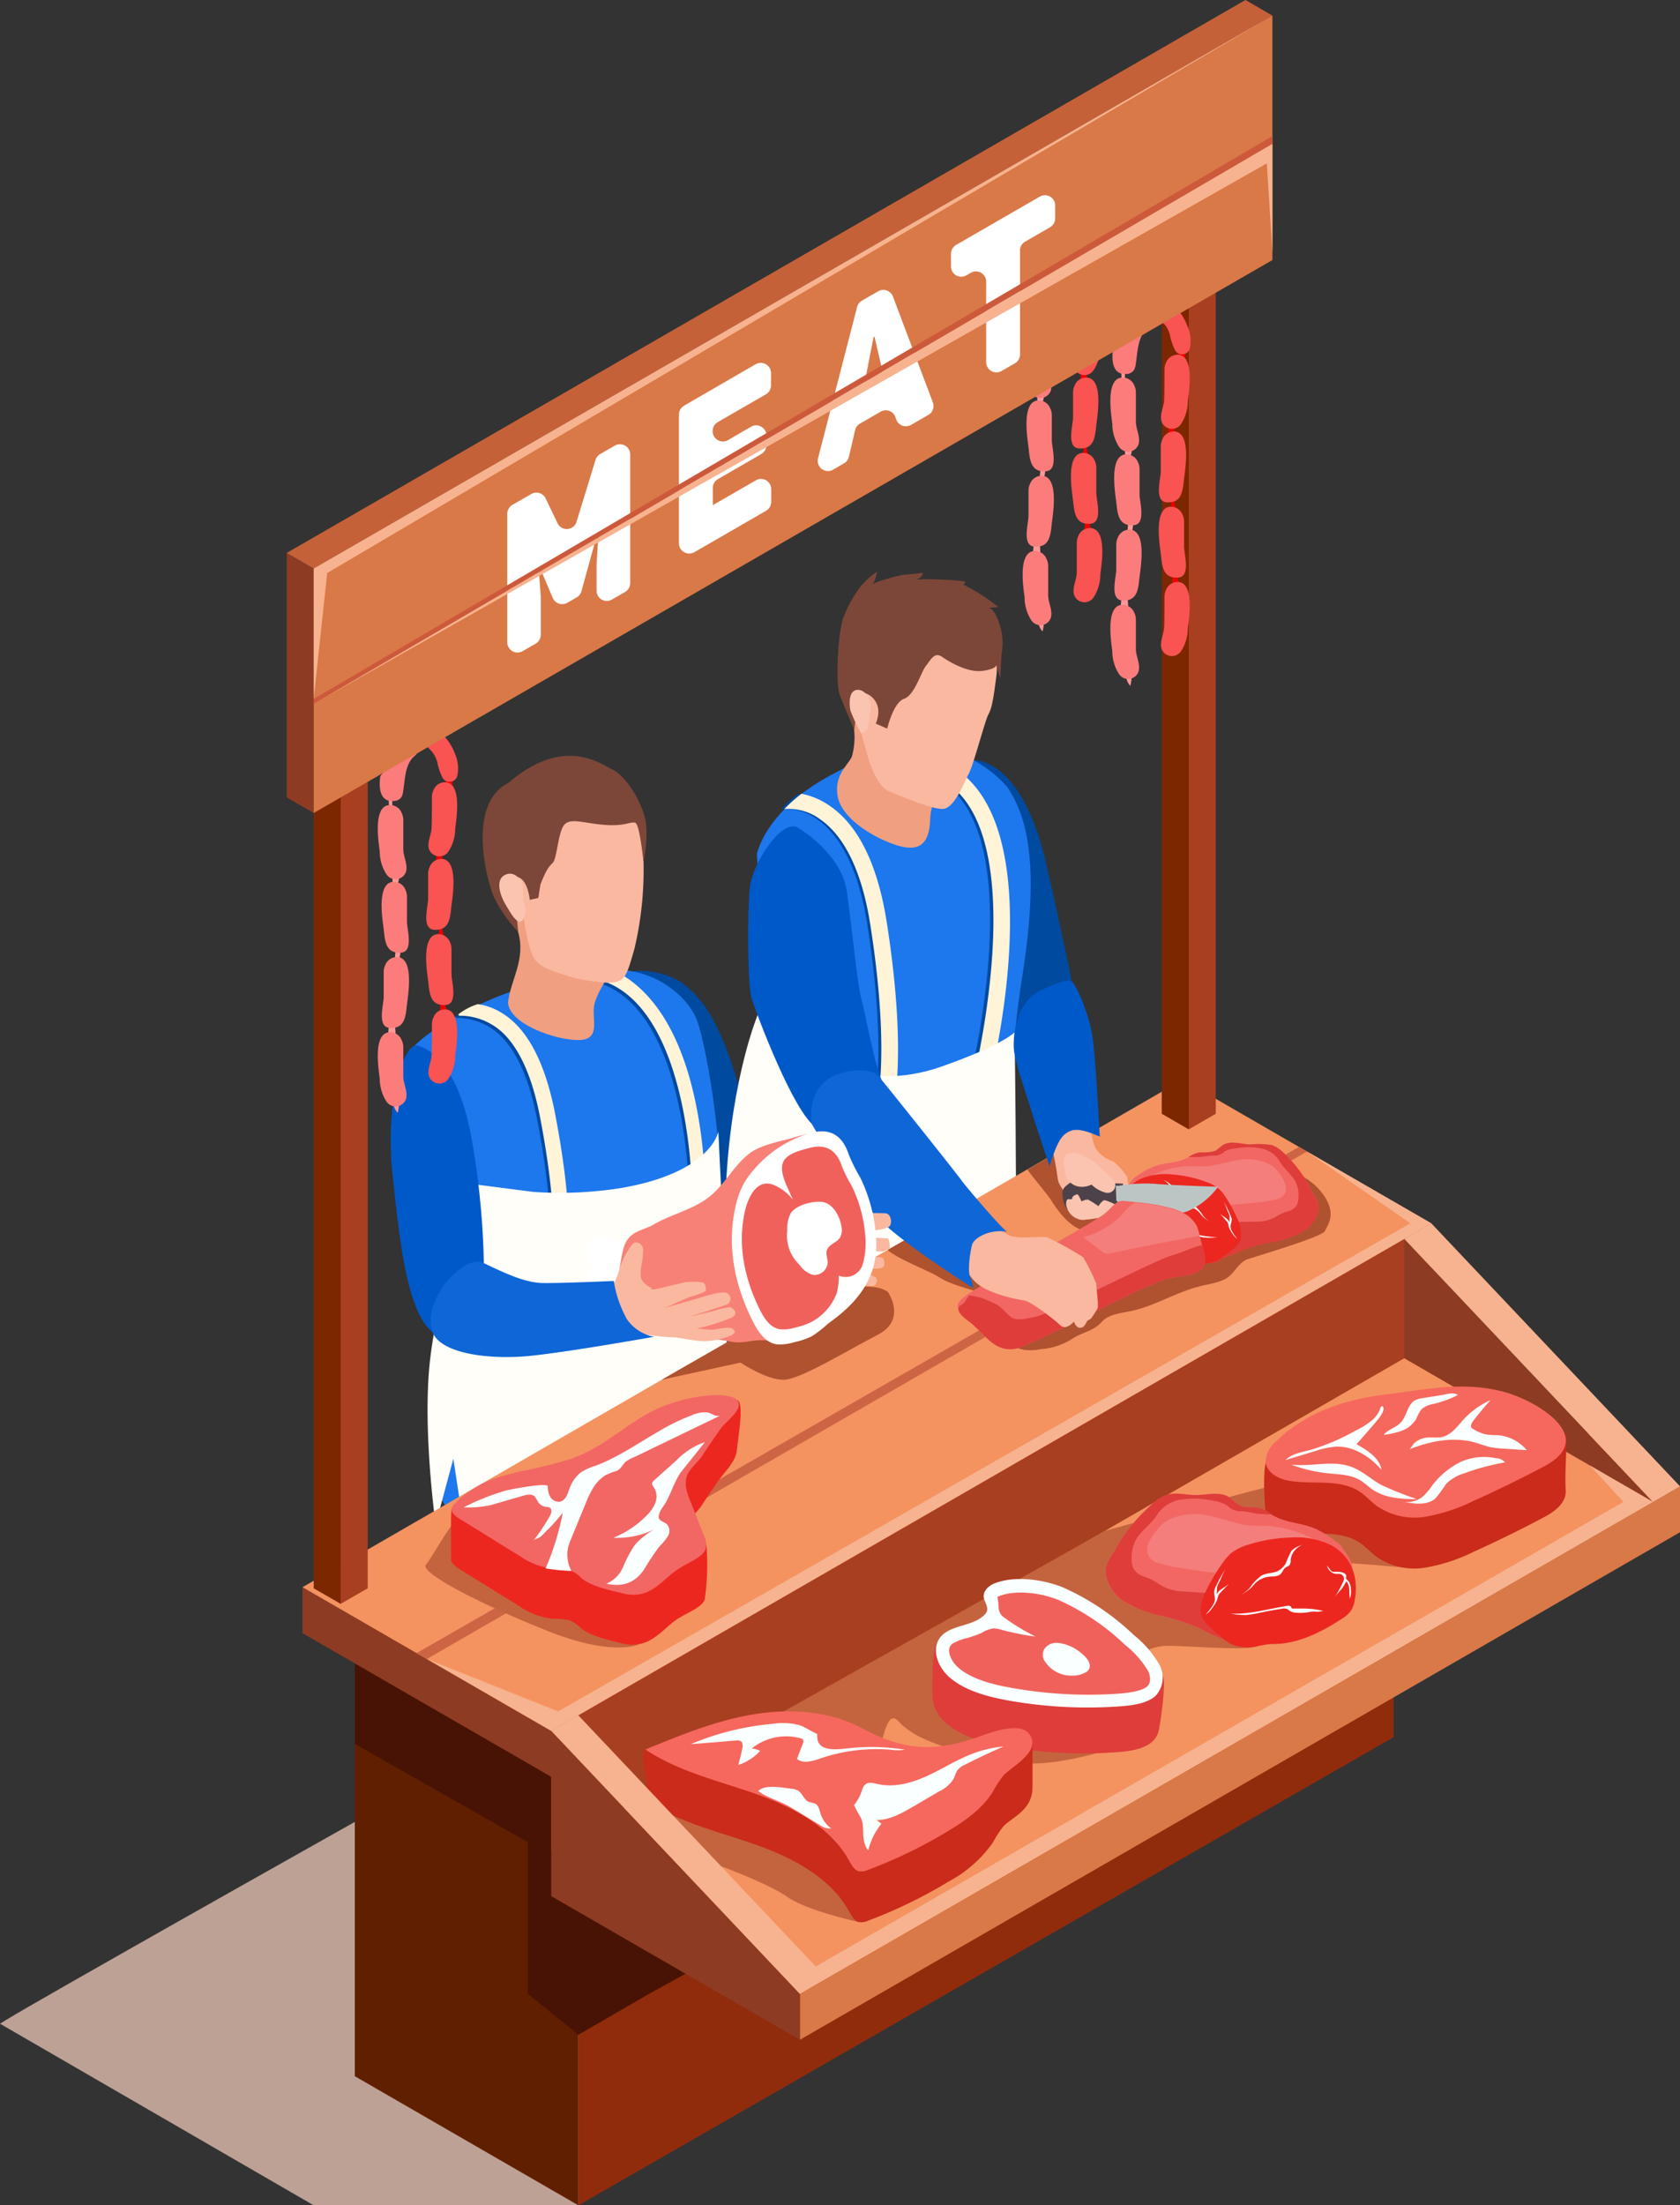 <svg xmlns="http://www.w3.org/2000/svg" width="262.613" height="344.6" viewBox="0 0 262.613 344.6">
  <rect x="0" y="0" width="262.613" height="344.6" fill="#333333" stroke="none"/>
  <g id="meat" transform="translate(-0.007)">
    <g id="_1" data-name="1" transform="translate(0.007)">
      <path id="Path_231" data-name="Path 231" d="M90.884,373.87l48.99,28.352h41.383L218.735,301.65S88,374.844,90.884,373.87Z" transform="translate(-90.837 -57.622)" fill="#bda195"/>
      <path id="Path_232" data-name="Path 232" d="M212.716,352.148a14.463,14.463,0,0,0,.992,3.531c.581.938,7.58,5.166,8.625,6.114s2.2,2.494,2.181,3.817a5.846,5.846,0,0,1-2.2,4.129c-.939.769-3.513.331-6.006-.644s-8.044-6.632-8.044-6.632-2.771-.518-3.531-2.315a11.977,11.977,0,0,1-.5-4.7l.617-5.166Z" transform="translate(-102.873 -62.786)" fill="#31313a"/>
      <path id="Path_233" data-name="Path 233" d="M199.644,329.466s.188,2.378.751,6.981,2.976,15.767,2.976,15.767S204.4,354,208.9,353.456s4.308-2.681,4.308-2.681-.134-22.837-.947-26.171-12.978.59-13.094,1.734a10.994,10.994,0,0,0,.474,3.128Z" transform="translate(-102.341 -59.92)" fill="#063b4d"/>
      <path id="Path_234" data-name="Path 234" d="M180.612,358.465s1.609,5.917,1.9,7.91.965,5.175,1.082,6.042,3.075,5.417,3.075,5.417,1.233,4.585.295,5.363a10.824,10.824,0,0,1-6.257,1.671,7.654,7.654,0,0,1-6.418-3.826c-1.278-2.538-1.233-8.429-1.233-8.429a13.282,13.282,0,0,1-.974-4.38c-.277-2.985,1-4.29,1.18-6.927s.2-3.307.2-3.307Z" transform="translate(-99.461 -63.605)" fill="#31313a"/>
      <path id="Path_235" data-name="Path 235" d="M171.475,358.477a5.06,5.06,0,0,0,5.363,4.255c4.657-.259,5.711-3.432,5.711-3.432l2.681-26.948-14.882-1.511a30.121,30.121,0,0,0-1.35,9.591C169.258,344.935,171.1,353.793,171.475,358.477Z" transform="translate(-99.136 -60.721)" fill="#175264"/>
      <path id="Path_236" data-name="Path 236" d="M213.024,280.372s.644,12.9.286,22.864-1.341,15.061-1.913,17.429-11.11,3.942-12.907.894-3.531-18.859-4.013-21.451-2.2-14.784-1.573-19.709S213.024,280.372,213.024,280.372Z" transform="translate(-101.661 -55.132)" fill="#074559"/>
      <path id="Path_237" data-name="Path 237" d="M196.2,284a112.056,112.056,0,0,1-1.573,13.407c-.456,2.681-4.773,6.176-5.273,8.983-1.716,9.743-3.495,19.342-4.1,21.022-1.3,3.575-6.972,4.639-9.072,3.718s-5.676-3.289-5.81-5.229-1.931-34.1-1.618-36.914S196.2,284,196.2,284Z" transform="translate(-99.107 -55.747)" fill="#1a5e73"/>
      <path id="Path_238" data-name="Path 238" d="M200.431,198.608c2.431-.742,6.561.143,8.625,1.636,3.441,2.485,6.006,6.7,8.5,14.953a66.4,66.4,0,0,1,2.878,16.2c0,.992-1.975,10.288-6.257,8.16S197.643,199.448,200.431,198.608Z" transform="translate(-102.432 -46.651)" fill="#004a9f"/>
      <path id="Path_239" data-name="Path 239" d="M185.014,199.663a27.306,27.306,0,0,1,10.073-1.466c6.257.116,10.949,4.469,12.209,7.7s3,13.461,3.414,20.093-2.083,27.136-1.725,32.839a111.454,111.454,0,0,1-.536,14.417s-.465,6.695-6.73,9.358-11.718-.152-17.036,1.475-16,2.547-17.528-4.165c.125-6.882,1.922-18.3,1.654-21.451s-6.793-44.351-6.65-46.737S173.35,202.085,185.014,199.663Z" transform="translate(-98.411 -46.633)" fill="#1d77ed"/>
      <path id="Path_240" data-name="Path 240" d="M170.49,205.561l.089.232a9.662,9.662,0,0,1,5.157,1.385c2.413,1.394,5.676,5.014,7.49,14.3,3.629,18.7,1.671,26.055,1.645,26.126l-.536,1.895,17.152-4.076,7.338-2c.358-1.484,2.869-35.44-13.327-44.351-1.931-.456-.849,1.439-3.11,1.073,15.195,4.138,15.436,36.754,14.256,42.009l-19.119,4.165c.42-3.271.8-11.092-1.949-25.313-1.591-8.161-4.514-13.514-8.679-15.865a9.51,9.51,0,0,0-3.379-1.162A9.832,9.832,0,0,0,170.49,205.561Z" transform="translate(-99.296 -46.721)" fill="#004a9f"/>
      <path id="Path_241" data-name="Path 241" d="M195.982,195.89s-2.619,3.656-2.985,5.765,1.09,5.247-2.279,5.363-10.878-2.351-11.182-5.819c.366-3.513,2.807-6.713,1.6-11s-3.37-7.848-2.681-9.68,1.645-2.95,4.612-2.1S195.982,195.89,195.982,195.89Z" transform="translate(-100.127 -44.505)" fill="#f09f81"/>
      <path id="Path_242" data-name="Path 242" d="M171,205.161l.1.232a9.716,9.716,0,0,1,5.148,1.394c2.413,1.394,5.676,5.005,7.49,14.3,3.629,18.7,1.671,26.046,1.645,26.117l-.536,1.895L202,245.025l7.338-2c.366-1.484,2.869-35.44-13.318-44.351-1.931-.456-.849,1.439-3.119,1.073,15.195,4.138,15.436,36.754,14.256,42.009l-19.11,4.156c.42-3.271.8-11.092-1.949-25.313-1.6-8.16-4.469-13.514-8.688-15.865a9.653,9.653,0,0,0-3.379-1.153,10.028,10.028,0,0,0-3.03,1.582Z" transform="translate(-99.35 -46.679)" fill="#fff4d8"/>
      <path id="Path_243" data-name="Path 243" d="M182.137,235.878a60.781,60.781,0,0,0,13.738-.608c14.185-2.44,15.195-8.84,15.195-8.84s.474,10.484,1.046,19.887c.894,15.195-.572,36.789-.983,40.221-.661,5.515-15.6,8.724-24.437,9.43s-14.587-2.208-14.587-2.208l-2.467-16.187-2.762,10.27s-2.092-14.721-.894-25.554,6.507-27.655,6.507-27.655Z" transform="translate(-98.778 -49.634)" fill="#fffef9"/>
      <path id="Path_244" data-name="Path 244" d="M218.527,236.437s2.681-3.057,4.523-1.368,5.363,5.524,5.363,5.524,3.039,7.8,1.788,10.091-5.989,1.35-7.571,1.117-5.488-3.87-6.838-5.685S216.069,238.18,218.527,236.437Z" transform="translate(-104.054 -50.498)" fill="#9f0010"/>
      <path id="Path_245" data-name="Path 245" d="M163.638,211.525s5.64,1.09,8.044,13.756,2.431,26.162,1.421,28.441-5.309,5.551-8.411,1.43-4.174-13.219-5.291-24.133S161.287,210.148,163.638,211.525Z" transform="translate(-98.092 -48.038)" fill="#0059c9"/>
      <path id="Path_246" data-name="Path 246" d="M196.951,244.825a2.512,2.512,0,0,0-2.914,3.942,1.791,1.791,0,0,1,.161.206.894.894,0,0,1-.1.751,6,6,0,0,0-.6,2.565,2.681,2.681,0,0,0,1.216,2.235,3.789,3.789,0,0,0,.894.331,8.134,8.134,0,0,0,3.933.42,4.362,4.362,0,0,0,2.816-6.185,3.647,3.647,0,0,0-1.788-1.725C199.346,246.639,198.238,245.405,196.951,244.825Z" transform="translate(-101.731 -51.565)" fill="#fff"/>
      <path id="Path_247" data-name="Path 247" d="M198.682,168.8s1.984,2.288,2.1,8.044a53.423,53.423,0,0,1-1.394,14.533c-1.019,3.575-1.341,4.567-2.458,5.032s-3.057.179-4.326,0a21.994,21.994,0,0,1-3.575-.751l-1.788-.608a12.859,12.859,0,0,1-1.314-.5,4.809,4.809,0,0,1-2.261-1.734,12.576,12.576,0,0,1-.983-2.985,32.935,32.935,0,0,1-.626-3.62,5.363,5.363,0,0,0-.456-1.931,6.971,6.971,0,0,1-.724-1.788,12.757,12.757,0,0,0-.831-1.788,9.2,9.2,0,0,1-.831-4.853c.465-3.477,4.308-10.994,8.1-10.8S198.682,168.8,198.682,168.8Z" transform="translate(-100.217 -43.117)" fill="#fab8a0"/>
      <path id="Path_248" data-name="Path 248" d="M184.278,180.881l-.331,2.092-1.332.3s-.349-3.915-2.476-3.575.331,5.247.5,6.909l.17,1.671a22.112,22.112,0,0,1-3.709-5.265c-1.3-2.807-4.326-14.819,2.172-18.01,8.473-7.294,14.131-3.173,16.232-2.118s4.228,4.469,5.041,7.285-.161,7.15-.161,7.15-.581-5.747-1.242-6.069-1.466.545-4.719.313-5.265-1.117-6.328-.116-1.189,5.363-1.9,6.051S185.118,178.745,184.278,180.881Z" transform="translate(-99.801 -42.662)" fill="#7c4739"/>
      <path id="Path_249" data-name="Path 249" d="M181.717,182.827s-.894-1.966-2.529-1.332-1.073,2.941-.089,4.63,1.582,2.681,2.288,2.735,1.064-1.868.724-2.61S181.94,183.175,181.717,182.827Z" transform="translate(-100.109 -44.849)" fill="#fac4b0"/>
      <path id="Path_250" data-name="Path 250" d="M260.61,161.5s7.883-1.207,11.906,16.652c1.287,5.765,3.7,16.455,3.861,17.939s-4.782,8.715-9.671,6.847S260.61,161.5,260.61,161.5Z" transform="translate(-108.865 -42.737)" fill="#004a9f"/>
      <path id="Path_251" data-name="Path 251" d="M264.639,307.4a32.836,32.836,0,0,0,2.512,4.791c.778.894,7.758,3.763,8.509,4.97a29.6,29.6,0,0,1,2.476,4.326c.089.59-2.378,3.271-3.236,4.049s-5.9-1.028-6.82-1.35-2.681-3.441-2.681-3.441-4.809-1.868-6.257-2.4-1.233-1.7-1.654-2.36-.6-6.4-.6-6.4Z" transform="translate(-108.47 -58.232)" fill="#31313a"/>
      <path id="Path_252" data-name="Path 252" d="M264.89,277.79s.536,25.6.456,27.234-3.432,3.45-5.515,2.994a10.833,10.833,0,0,1-3.656-1.582s-3.227-15.195-3.834-17.116-2.208-8.536-2.181-8.393S264.89,277.79,264.89,277.79Z" transform="translate(-107.756 -55.088)" fill="#063b4d"/>
      <path id="Path_253" data-name="Path 253" d="M234.966,319.17s2.923,4.469,2.681,5.273a39.446,39.446,0,0,0-.25,5.238s3.209,8.214,3.039,9.26-3.361,3.218-3.361,3.218-5.363.089-6.543-1.135-2.226-4.666-2.226-4.666-1.555-6.382-1.4-7.079.393-5.068.894-6.605-1.537-5.443-1.537-5.443Z" transform="translate(-105.218 -59.276)" fill="#31313a"/>
      <path id="Path_254" data-name="Path 254" d="M238.973,288.9s-1.984,26.367-2.681,27.708-6.1,2.887-8.8.787-4.112-24.035-3.513-29.889S238.973,288.9,238.973,288.9Z" transform="translate(-104.961 -55.878)" fill="#175264"/>
      <path id="Path_255" data-name="Path 255" d="M264.33,238.024s1.126,32.892-.42,36.244-7.481,3.682-9.966,3.405a14.89,14.89,0,0,1-4.3-1.144s-4.049-25.42-5.193-30.622,4.2-15.829,7.481-16.089S264.33,238.024,264.33,238.024Z" transform="translate(-107.133 -49.993)" fill="#074559"/>
      <path id="Path_256" data-name="Path 256" d="M247.205,249.049a16.348,16.348,0,0,1-1.216,12.058c-3.253,6.069-4.469,16.446-6.882,22.39s-12.165,4.076-13.362,3.236-1.993-3.834-1.993-3.834-.608-16.214-.769-19.181-3.316-14.953-.724-20.281S247.205,249.049,247.205,249.049Z" transform="translate(-104.685 -51.285)" fill="#0059c9"/>
      <path id="Path_257" data-name="Path 257" d="M223.892,210.375c-.894,2.914-3.942,23.784-2.261,27.288s14.444,7.088,24.133,6.48,17.724-5.819,17.224-9.108-1.126-23.722,1.359-39.185,1.788-24.741-2.3-30.542a19.065,19.065,0,0,0-7.91-5.291,32.077,32.077,0,0,0-4.692-1.26c-4.97-.992-9.886,2.154-14.659,4.666a35.288,35.288,0,0,0-4.782,3.03,24.442,24.442,0,0,0-2.681,2.4c-3.763,3.826-4.335,7.061-4.335,7.061S224.84,207.461,223.892,210.375Z" transform="translate(-104.673 -42.428)" fill="#1d77ed"/>
      <path id="Path_258" data-name="Path 258" d="M227.48,169.244a8.3,8.3,0,0,1,5.7,1.671c3.808,2.681,6.489,8.339,7.74,16.375,3.271,20.79.894,28.852.894,28.933l-.706,2.306,18.118-5.461.188-.715c.447-1.671,9.457-38.067-4.389-48.8a32.18,32.18,0,0,0-4.7-1.26l-.429,1.466c16.348,4.97,8.5,41.705,7.15,47.274l-12.335,3.736c.572-3.727,1.171-12.335-1.251-27.86-1.412-8.938-4.38-15.034-8.858-18.135a11.816,11.816,0,0,0-4.469-1.922A24.438,24.438,0,0,0,227.48,169.244Z" transform="translate(-105.347 -42.823)" fill="#004a9f"/>
      <path id="Path_259" data-name="Path 259" d="M228,169.244a8.3,8.3,0,0,1,5.7,1.671c3.808,2.681,6.489,8.339,7.74,16.375,3.271,20.79.894,28.852.894,28.933l-.706,2.306,18.171-5.461.188-.715c.447-1.671,9.465-38.067-4.389-48.8a31.9,31.9,0,0,0-4.7-1.26l-.429,1.466c16.348,4.97,8.5,41.705,7.2,47.274l-12.406,3.736c.572-3.727,1.18-12.335-1.251-27.86-1.412-8.938-4.38-15.034-8.858-18.135a11.753,11.753,0,0,0-4.469-1.922A24.437,24.437,0,0,0,228,169.244Z" transform="translate(-105.402 -42.823)" fill="#fff4d8"/>
      <path id="Path_260" data-name="Path 260" d="M229.984,211.7s8.733,6.891,21.451,2.44c9.617-3.37,11.477-5.363,11.477-5.363s.644,44.592-.25,50.67-16.357,7.874-25.867,8.375-10.806.6-10.806.6l-2-15.946-3.843,7.15s-2.994-15.534-2.315-27.565c.894-16.482,4.952-26.09,4.952-26.09Z" transform="translate(-104.312 -47.462)" fill="#fffef9"/>
      <path id="Path_261" data-name="Path 261" d="M277.791,240.83h0Z" transform="translate(-110.655 -51.163)" fill="#fff"/>
      <path id="Path_262" data-name="Path 262" d="M289.353,238.327a.733.733,0,0,0,.34,0,.626.626,0,0,0,.2-.179l.429-.518a1.26,1.26,0,0,1-1.251.983,3.034,3.034,0,0,0-.4,0,.617.617,0,0,0-.527.635,1.307,1.307,0,0,0,.1.366,18.09,18.09,0,0,0,1.117,2.243,7.24,7.24,0,0,0-.938-1.341,2.843,2.843,0,0,1-.34-.572,4.377,4.377,0,0,0-.268-.456,2.279,2.279,0,0,0-.313.626,2.432,2.432,0,0,0-.089.509l-.107,1.019a2.681,2.681,0,0,1-.072-1.162,1.877,1.877,0,0,1,.313-.974c.1-.116.3-.215.34-.375s0-.232.045-.375C288.182,238.2,288.9,238.3,289.353,238.327Z" transform="translate(-111.688 -50.823)" fill="#faffff"/>
      <path id="Path_263" data-name="Path 263" d="M253.568,165.2s-1.645.152-1.788,3.843-1.654,5.211-5.631,3.808-8.348-4.38-8.849-7.633,1.636-4.746,2.243-6.078a11.227,11.227,0,0,0,.358-4.165s-1.385-5.971-.572-7.758,2.118-4.719,6.48-1.591S255.419,163.923,253.568,165.2Z" transform="translate(-106.382 -40.907)" fill="#f09f81"/>
      <path id="Path_264" data-name="Path 264" d="M229.116,173.154c.384.1,7.15,4.165,7.991,10.127s1.68,14.873,2.279,16.848,2.226,11.78,3.763,13.8-7.419,8.357-10.887,6.167-9.251-17.662-10-19.959-.7-14.2-.3-17.608S226.434,172.475,229.116,173.154Z" transform="translate(-104.731 -43.972)" fill="#0059c9"/>
      <path id="Path_265" data-name="Path 265" d="M261.475,140.469a9.742,9.742,0,0,1,.938,5.881c-.465,3.575-.706,4.818-1.216,5.72s-2.315,7.883-3.084,9.3-2.261,5.56-4.183,5.461-5.863-1.788-8.214-2.735-3.575-6.194-3.575-6.194-1.993-6.873-1.922-8.268,6.507-8.849,11.155-9.671A28.9,28.9,0,0,1,261.475,140.469Z" transform="translate(-106.7 -40.424)" fill="#fab8a0"/>
      <path id="Path_266" data-name="Path 266" d="M243.29,152.311l1.788.787s.965-4.1,2.628-4.657,2.681-4.246,3.423-5.148,1.314-2.27,2.556-1.394,4.058,2.467,6.257,2.181,2.19-.894,2.19-.894l.617,2.029.179-3.575a10.564,10.564,0,0,0,.072-3.4c-.125-.751-.974-4.1-2.154-4l1.609-.134a30.076,30.076,0,0,0-5.5-3.522.375.375,0,0,0,.241-.5,52.358,52.358,0,0,0-7.669-.295,1.207,1.207,0,0,0,1.117-1.055c-1.314.25-2.681.2-4,.527-.545.143-3.575.894-3.79,1.323a8.867,8.867,0,0,0,.644-2,11.056,11.056,0,0,0-3.495,3.638,17.876,17.876,0,0,0-1.9,3.888c-.894,3.4-.956,10.055-.554,11.351s2.4,5.846,2.4,5.846.483-6.158,1.689-5.756S244.452,149.513,243.29,152.311Z" transform="translate(-106.392 -39.244)" fill="#7c4739"/>
      <path id="Path_267" data-name="Path 267" d="M242.764,151.545s-.474-2.243-1.984-2.315-1.457,2.145-1.216,3.262a24.684,24.684,0,0,0,1.6,3.423c.116.4,1-.608,1.126-.778S242.764,151.545,242.764,151.545Z" transform="translate(-106.617 -41.436)" fill="#fac4b0"/>
      <path id="Path_268" data-name="Path 268" d="M168.926,169.924c-.268.769-.661,1.5-.894,2.3-.527,1.931,0,3.969.143,5.962a35.539,35.539,0,0,1-.349,5.81,12.391,12.391,0,0,0,0,2.681c.1.956.393,1.877.581,2.824a13.774,13.774,0,0,1,.241,3.879,30.576,30.576,0,0,0-.393,4.406c.072,1.385.536,2.681.742,4.085a5.077,5.077,0,0,1-.733,3.969c-1.251-2.789-.277-6.051-.67-9.081-.161-1.269-.572-2.494-.706-3.772a12.514,12.514,0,0,1,.465-4.469,2.681,2.681,0,0,0,.152-1.126,4.041,4.041,0,0,0-.626-1.3,6.757,6.757,0,0,1-.393-3.826q.769-8.411,1.868-16.795a13.406,13.406,0,0,0,.152-3.486,14.927,14.927,0,0,0-1.028-3.307,4.174,4.174,0,0,1,2.074,3.817C169.614,164.91,169.749,167.573,168.926,169.924Z" transform="translate(-98.858 -42.44)" fill="#ed0000"/>
      <path id="Path_269" data-name="Path 269" d="M166.565,166.6a2.476,2.476,0,0,0-.259,1.09c0,1.582,0,3.146-.045,4.728,0,1.108-.742,2.3-.411,3.405a1.725,1.725,0,0,0,3.048.384,6.614,6.614,0,0,0,1.055-3.575c.179-1.466,1.037-6.73-1.269-7.222A1.913,1.913,0,0,0,166.565,166.6Z" transform="translate(-98.794 -43.151)" fill="#f95352"/>
      <path id="Path_270" data-name="Path 270" d="M165.935,180.005a2.574,2.574,0,0,0-.259,1.09v3.933c0,1.108-.956,4.29.608,4.773a2.037,2.037,0,0,0,.617.063c2.226,0,2.226-2.154,2.431-3.826.188-1.457,1.037-6.721-1.26-7.222A1.94,1.94,0,0,0,165.935,180.005Z" transform="translate(-98.754 -44.575)" fill="#f95352"/>
      <path id="Path_271" data-name="Path 271" d="M169.07,193.156a2.6,2.6,0,0,1,.259,1.09v3.942c0,1.1.956,4.281-.608,4.773a2.038,2.038,0,0,1-.617.054c-2.226,0-2.226-2.154-2.431-3.817-.188-1.466-1.037-6.73,1.26-7.222A1.931,1.931,0,0,1,169.07,193.156Z" transform="translate(-98.751 -45.972)" fill="#f95352"/>
      <path id="Path_272" data-name="Path 272" d="M168.212,157.261a8.089,8.089,0,0,1,1.6,2.619,5.658,5.658,0,0,1,.4,3.575,1.269,1.269,0,0,1-2.235.384,8.857,8.857,0,0,1-.894-2.574,4.9,4.9,0,0,0-.679-1.43c-.313-.447-.76-.751-1.037-1.225a1.788,1.788,0,0,1,0-1.519,1.189,1.189,0,0,1,1.153-.733,1.412,1.412,0,0,1,1.242.447A5.432,5.432,0,0,1,168.212,157.261Z" transform="translate(-98.734 -42.192)" fill="#f95352"/>
      <path id="Path_273" data-name="Path 273" d="M166.565,206.315a2.476,2.476,0,0,0-.259,1.09c0,1.582,0,3.146-.045,4.728,0,1.108-.742,2.288-.411,3.405a1.725,1.725,0,0,0,3.048.384,6.613,6.613,0,0,0,1.055-3.575c.179-1.466,1.037-6.73-1.269-7.222A1.913,1.913,0,0,0,166.565,206.315Z" transform="translate(-98.794 -47.369)" fill="#f95352"/>
      <path id="Path_274" data-name="Path 274" d="M159.38,214.107a11.483,11.483,0,0,0-.143-1.662c-.1-.59-.277-1.171-.42-1.788a13.674,13.674,0,0,1-.358-2.628,26.913,26.913,0,0,1,.188-3.79q.349-3.817.715-7.642a35.02,35.02,0,0,0,.349-3.727c0-1.082.215-2.181.17-3.271a9.922,9.922,0,0,0-.313-1.788,14.068,14.068,0,0,1-.518-5.542c.1-.6.268-1.189.313-1.788a10.637,10.637,0,0,0-.134-2.127c-.143-1.233-.179-2.467-.215-3.7-.089-2.762-.17-5.524-.259-8.295a8.224,8.224,0,0,1,.331-3.173c.3-.778.894-1.448,1.18-2.208a5.083,5.083,0,0,1,1.233-2.342,18.459,18.459,0,0,1,1.511-1.314,2.306,2.306,0,0,1,.778-.188c.3-.054.6-.107.894-.179.17,0,.3-.1.42.063a.357.357,0,0,1-.054.411.274.274,0,0,0-.072.089c-.009.036,0,.3-.107.331-.268.08-.572.045-.849.1a3.182,3.182,0,0,0-1.68,1.412c-1.278,1.734-2.6,3.575-2.941,5.711a24.713,24.713,0,0,0,0,3.817c0,2.315-.527,4.684.1,6.909.349,1.242,1.064,2.44.894,3.718-.072.527-.286,1.019-.393,1.528a7.606,7.606,0,0,0-.089,1.788c0,.947.045,1.895.063,2.842a13.653,13.653,0,0,0,.134,1.788c.089.527.241,1.037.349,1.555a8.518,8.518,0,0,1,.125,2.333,12.434,12.434,0,0,0-.25,2.136,20.076,20.076,0,0,1-.286,5.014,16.14,16.14,0,0,0-.393,2.681c0,.894.206,1.788.188,2.681s-.259,1.788-.358,2.681a17.35,17.35,0,0,0,.17,3.906,13.609,13.609,0,0,0,.536,2.118,7.445,7.445,0,0,1,0,3.575,2.333,2.333,0,0,1-.652-1.4Z" transform="translate(-98.017 -42.254)" fill="#ff9898"/>
      <path id="Path_275" data-name="Path 275" d="M197.614,133.555c.661-.545,1.528-1.117,2.306-.778.635.277-36.414,22.461-36.351,23.15a1.93,1.93,0,0,1-.089.894,3.844,3.844,0,0,1-1,1.171c-1.332,1.394-1.269,3.575-1.591,5.452a1.984,1.984,0,0,1-.25.787,1.484,1.484,0,0,1-1.064.6c-2.306.313-2.5-2.074-2.243-3.781C157.669,158.886,195.9,134.968,197.614,133.555Z" transform="translate(-97.889 -39.679)" fill="#fc7c7c"/>
      <path id="Path_276" data-name="Path 276" d="M160.637,170.595a2.5,2.5,0,0,1,.259,1.09v4.728c.054,1.108.742,2.3.411,3.414a1.716,1.716,0,0,1-3.039.375,6.591,6.591,0,0,1-1.055-3.575c-.179-1.457-1.037-6.73,1.26-7.222A1.931,1.931,0,0,1,160.637,170.595Z" transform="translate(-97.853 -43.575)" fill="#fc7c7c"/>
      <path id="Path_277" data-name="Path 277" d="M161.289,184.006a2.592,2.592,0,0,1,.25,1.09v3.933c0,1.108.947,4.29-.608,4.773a2.037,2.037,0,0,1-.617.063c-2.226,0-2.226-2.154-2.431-3.817-.188-1.466-1.037-6.73,1.26-7.222a1.931,1.931,0,0,1,2.145,1.18Z" transform="translate(-97.924 -45)" fill="#fc7c7c"/>
      <path id="Path_278" data-name="Path 278" d="M158.165,197.165a2.449,2.449,0,0,0-.259,1.09v3.933c0,1.108-.956,4.29.608,4.773a2.011,2.011,0,0,0,.617.063c2.226,0,2.226-2.163,2.431-3.826.179-1.457,1.037-6.73-1.26-7.222A1.931,1.931,0,0,0,158.165,197.165Z" transform="translate(-97.928 -46.397)" fill="#fc7c7c"/>
      <path id="Path_279" data-name="Path 279" d="M160.637,210.315a2.476,2.476,0,0,1,.259,1.09c0,1.591,0,3.146,0,4.728.054,1.108.742,2.3.411,3.405a1.716,1.716,0,0,1-3.039.384,6.591,6.591,0,0,1-1.055-3.575c-.179-1.466-1.037-6.73,1.26-7.222a1.931,1.931,0,0,1,2.163,1.189Z" transform="translate(-97.853 -47.793)" fill="#fc7c7c"/>
      <path id="Path_280" data-name="Path 280" d="M97.008,374.191V298.833L62.06,278.66v75.357Z" transform="translate(-6.597 -29.591)" fill="#602000"/>
      <path id="Path_281" data-name="Path 281" d="M101.16,367.861V292.208L228.6,219.05V294.7Z" transform="translate(-10.749 -23.261)" fill="#902c0b"/>
      <path id="Path_282" data-name="Path 282" d="M62.06,290.79v12.594l27.056,15.356v23.695l7.892,6.391,11.056-6.391,26.653-14.721-41.955-19.2Z" transform="translate(-6.597 -30.879)" fill="#481304"/>
      <path id="Path_283" data-name="Path 283" d="M91.791,307.1v-7.177L52.91,277.48v7.177Z" transform="translate(-5.625 -29.465)" fill="#8e3b23"/>
      <path id="Path_284" data-name="Path 284" d="M96.41,311.822V292.837L233.976,213.86v18.985Z" transform="translate(-10.244 -22.71)" fill="#a93f21"/>
      <path id="Path_285" data-name="Path 285" d="M139.9,346.325v-7.177L277.475,259.84v7.177Z" transform="translate(-14.862 -27.592)" fill="#d97947"/>
      <path id="Path_286" data-name="Path 286" d="M229.357,211.2,91.782,290.51,52.91,268.058l53.9-31.114,44.3-25.456,12.665-7.311,5.676-3.28,21.04-12.147Z" transform="translate(-5.625 -20.043)" fill="#f49360"/>
      <path id="Path_287" data-name="Path 287" d="M241.9,254.374s3.093,4.326-1.609,6.739-11.941,6.882-14.578,7-6.847-2.681-6.847-2.681l-12.3,2.681,19.154-10.976S237.88,251.532,241.9,254.374Z" transform="translate(-103.127 -52.516)" fill="#ae522f"/>
      <path id="Path_288" data-name="Path 288" d="M135.282,336.481l137.575-79.308L233.976,234.73,96.41,314.038Z" transform="translate(-10.244 -24.926)" fill="#f49360"/>
      <path id="Path_289" data-name="Path 289" d="M237.071,356.5s-8.1-1.788-11.119-3.915-10.449-4.827-10.449-4.827L204,335.584l71.612-40.221s25.116-6.972,28.012-7.454,18.716,13.2,18.716,13.2-9.671-.894-10.35-.742c-3.629.894-8.822-.089-11.369,3.039s2.494,7.526-1.126,9.948c-1.385.894-13.076-.2-14.73,0-4.138.492-3.575,2.458-7.7,1.7-.116-.456-.241-.894-.358-1.368,1.189,1.332.617,3.4.894,5.166a24.129,24.129,0,0,0,1.144,3.575,9.573,9.573,0,0,1-.062,5.711,1.689,1.689,0,0,1-.411.742,1.859,1.859,0,0,1-.787.358c-4.8,1.35-9.716,2.681-14.7,2.476a44.33,44.33,0,0,1-9.626-1.841,33.234,33.234,0,0,1-6.444-2.27,13.765,13.765,0,0,1-2.78-1.841c-.661-.572-1.287-1.716-2.083-.67C239.368,328.336,237.071,356.5,237.071,356.5Z" transform="translate(-102.854 -56.161)" fill="#c4643e"/>
      <path id="Path_290" data-name="Path 290" d="M254.712,315.453c-.947.715-.831,7.436-.8,8.509a5.98,5.98,0,0,0,2.306,4.255c2.4,1.984,5.846,2.9,9.144,3.486a70.036,70.036,0,0,0,17.3.894c2.091-.152,4.308-.465,5.613-1.663a3.307,3.307,0,0,0,.992-1.68c.259-1.046,1.2-7.5.67-8.554-.849-1.7-3.575,2.118-5.113.733a38.558,38.558,0,0,0-11.039-7.419c-3.253-1.314-7.642-1.85-10.726-.617-1.144.456-1.966,1.484-1.582,2.521.447,1.171.939,1.788-.3,2.681C259.53,319.913,256.348,314.22,254.712,315.453Z" transform="translate(-108.152 -58.795)" fill="#de3d3a"/>
      <path id="Path_291" data-name="Path 291" d="M255.843,313.162c-2.261,1.7-1.421,5.05.983,7.034s5.846,2.9,9.144,3.486a70.549,70.549,0,0,0,17.3.894c2.083-.152,4.3-.465,5.6-1.662a4.185,4.185,0,0,0,.518-4.961,16.5,16.5,0,0,0-3.96-4.541,38.682,38.682,0,0,0-11.039-7.419c-3.262-1.314-7.651-1.85-10.726-.626-1.144.456-1.975,1.493-1.582,2.529.438,1.171.894,1.734-.313,2.681C260.187,311.884,257.514,311.92,255.843,313.162Z" transform="translate(-108.218 -57.944)" fill="#faffff"/>
      <path id="Path_292" data-name="Path 292" d="M287.88,319.17c.134.286.787,1.734-.089,2.538s-3.361,1.055-4.389,1.126a67.734,67.734,0,0,1-16.795-.894c-2.681-.474-6.042-1.251-8.205-3.048a4.782,4.782,0,0,1-1.251-1.546c-.286-.59-.652-1.671.188-2.306a7.956,7.956,0,0,1,2.306-.894,18.028,18.028,0,0,0,2.243-.787,4.827,4.827,0,0,1,1.868-.715,5.185,5.185,0,0,1,1.278.223,41.185,41.185,0,0,0,5.3,1.055,33.321,33.321,0,0,1-4.988-3.039c-1.126-.84-.608-1.94-.992-3.11a1.261,1.261,0,0,1,.313-.188c2.333-.894,6.051-.67,9.251.617a36.818,36.818,0,0,1,10.449,7.052,15.105,15.105,0,0,1,3.5,3.942Z" transform="translate(-108.463 -58.195)" fill="#f1615c"/>
      <path id="Path_293" data-name="Path 293" d="M273.443,316.813a1.841,1.841,0,0,0,.206,2.074,4.853,4.853,0,0,0,4.228,2.065,3.96,3.96,0,0,0,2.315-.679c.947-.983-.161-2.19-.956-2.815a6.668,6.668,0,0,0-3.718-1.618,2.243,2.243,0,0,0-2.074.974Z" transform="translate(-110.204 -59.127)" fill="#faffff"/>
      <path id="Path_294" data-name="Path 294" d="M284.472,257.687,245.6,216.59v18.654Z" transform="translate(-26.086 -22.999)" fill="#8e3b23"/>
      <path id="Path_295" data-name="Path 295" d="M237.566,338.932c-5.184-2.78-11.378-3.137-17.17-2.154-4.585.787-12.379-4.2-16.714-2.476-1.126.447,1.126,7.472,0,7.937,5.13,3.441,11.307,4.853,17.134,6.9s11.763,5.122,14.739,10.529c.366.652.76,1.4,1.484,1.6a2.547,2.547,0,0,0,1.484-.232,74.525,74.525,0,0,0,12.513-6.078,19.929,19.929,0,0,0,6.936-6.087,18.671,18.671,0,0,1,1.582-2.467c1.323-1.511,4.63-2.538,4.63-6.2v-7.4C257.274,335.258,244.064,342.408,237.566,338.932Z" transform="translate(-102.786 -60.929)" fill="#ca2b1a"/>
      <path id="Path_296" data-name="Path 296" d="M355.789,292.014c2.449-1.3,3.352-2.726,3.271-4.12-.188-3.343.322-8.044,0-8.6-3.441-5.685-22.059.813-28.37,1.6s-13.666-2.458-18.225,2.038c-.894.894-.429,7.24-.322,8.464.152,1.689,2.011,2.681,3.682,2.95,3.718.652,7.919-.384,11.047,1.725.956.644,1.725,1.537,2.681,2.235a10.386,10.386,0,0,0,7.6,1.645,27.394,27.394,0,0,0,7.544-2.485Q350.31,294.937,355.789,292.014Z" transform="translate(-114.315 -55.003)" fill="#ca2b1a"/>
      <path id="Path_297" data-name="Path 297" d="M237.6,330.465c-5.184-2.771-11.378-3.137-17.17-2.154s-11.28,3.236-16.714,5.461c5.13,3.441,11.307,4.853,17.134,6.9s11.763,5.122,14.739,10.529c.366.661.76,1.412,1.484,1.6a2.548,2.548,0,0,0,1.484-.232,74.525,74.525,0,0,0,12.513-6.078c2.681-1.609,5.282-3.45,6.936-6.087a19.269,19.269,0,0,1,1.582-2.467c1.323-1.511,6.427-4.022,3.977-6.748-1.546-1.716-5.917-.063-7.714.581C248.947,334.237,244.1,333.942,237.6,330.465Z" transform="translate(-102.824 -60.4)" fill="#f6685d"/>
      <path id="Path_298" data-name="Path 298" d="M243.774,339.8c2.681.644,5.479-.143,7.973-1.3s4.827-2.681,7.41-3.575a17.35,17.35,0,0,1,4.407-.965q-3.066,1.323-6.051,2.851a2.994,2.994,0,0,0-1.189.894,8.937,8.937,0,0,0-.509,1.2,5.077,5.077,0,0,1-2.252,2.029l-4.1,2.4c-1.788,1.037-3.682,2.118-5.747,2.118l.769.572a10.512,10.512,0,0,0-2.065,4.156c-.894-1.046-.742-2.538-.84-3.888-.089-1.189-.724-1.734-1.135-2.681-.34-.831-.366-.215.143-1.037a6.106,6.106,0,0,0,.8-1.645C241.808,339.564,242.389,339.466,243.774,339.8Z" transform="translate(-106.697 -61.053)" fill="#faffff"/>
      <path id="Path_299" data-name="Path 299" d="M224.41,329.985a42.261,42.261,0,0,0-12.79,3.182l7.088-.581a1.135,1.135,0,0,1,.769.125c.349.25.295.769.206,1.18-.179.894-.393,1.689-.617,2.521a8.16,8.16,0,0,0,3.423-2.2,3.619,3.619,0,0,0-1.323-.375,8.518,8.518,0,0,1,7.651-1.591.536.536,0,0,1,.384.241.581.581,0,0,1,0,.483c-.322.831-.644,1.671-.956,2.5,1,.8,2.458.331,3.674-.089a27.1,27.1,0,0,1,10.949-1.359,7.147,7.147,0,0,0,2.226,0,32.275,32.275,0,0,0-8.455-.259c-2.065.206-5.515.822-5.211-2.2-.894-.358-1.788-.992-2.681-1.341A10.18,10.18,0,0,0,224.41,329.985Z" transform="translate(-103.663 -60.617)" fill="#faffff"/>
      <path id="Path_300" data-name="Path 300" d="M228.5,341.287a2.752,2.752,0,0,1,1.171.313c.715.456.947,1.5,1.734,1.788a7,7,0,0,1,.965.268c.518.277.635.939.8,1.493a4.746,4.746,0,0,0,1.689,2.386,2.789,2.789,0,0,1-1.788-.563c-1.618-.965-3.2-1.984-4.844-2.923-1.466-.84-3.495-1.385-4.782-2.387C224.451,340.581,227.2,341.144,228.5,341.287Z" transform="translate(-104.919 -61.802)" fill="#faffff"/>
      <path id="Path_301" data-name="Path 301" d="M355.815,283.445c8.33-4.469-1.207-10.216-6.507-11.62-6.427-1.671-12.272-.3-18.582.474s-12.379,2.842-16.929,7.329a4.249,4.249,0,0,0-1.618,3.173c.152,1.689,2.011,2.681,3.682,2.95,3.718.652,7.919-.384,11.048,1.725.956.644,1.725,1.537,2.681,2.235a10.43,10.43,0,0,0,7.6,1.654,27.709,27.709,0,0,0,7.544-2.494Q350.336,286.368,355.815,283.445Z" transform="translate(-114.34 -54.37)" fill="#f6685d"/>
      <path id="Path_302" data-name="Path 302" d="M342.781,279.068c1.287-.474,2.118-1.671,3.048-2.681A12.656,12.656,0,0,1,350,273.41q-1.421,1.582-2.726,3.271c-.232.313-.465.742-.232,1.046a.894.894,0,0,0,.3.223,6.9,6.9,0,0,0,1.966.822,14.554,14.554,0,0,0,1.788.107,6.543,6.543,0,0,1,4.567,2.342l-3.682-.241a14.532,14.532,0,0,1-1.975-.223c-.8-.17-1.555-.483-2.333-.706-3.4-.983-7.079-.268-10.359,1.046.2-.08.59-.84.831-1.037a3.683,3.683,0,0,1,1.314-.679C340.609,279.032,341.664,279.47,342.781,279.068Z" transform="translate(-117.011 -54.623)" fill="#faffff"/>
      <path id="Path_303" data-name="Path 303" d="M329.369,276.5a12.022,12.022,0,0,1-2.681,1.734,34.424,34.424,0,0,1-7.15,3.066c-1.376.358-2.878.59-3.9,1.582l4.666-1.412a13.13,13.13,0,0,1,3.307-.688c2.735-.08,5.256,1.582,7.07,3.629-.358-1.9-2.226-3.066-3.924-4l2.61-3c.393-.456,1.949-2.127,1.546-2.824-.286-.483-.536.509-.626.679A5,5,0,0,1,329.369,276.5Z" transform="translate(-114.709 -54.733)" fill="#faffff"/>
      <path id="Path_304" data-name="Path 304" d="M340.9,287.657a10.725,10.725,0,0,1-1.591,1.886,3.852,3.852,0,0,1-2.869.822c1.671.322,3.62.563,4.889-.572a24.141,24.141,0,0,0,1.627-2.226,6.6,6.6,0,0,1,2.824-1.662,36.4,36.4,0,0,1,6.418-1.725,1.993,1.993,0,0,0-1.448-.644,8.858,8.858,0,0,0-5.622.635A12.639,12.639,0,0,0,340.9,287.657Z" transform="translate(-116.918 -55.677)" fill="#faffff"/>
      <path id="Path_305" data-name="Path 305" d="M338.942,272.963a3.906,3.906,0,0,0-1.207.34c-1.207.67-1.278,2.413-2.2,3.432-.751.84-2,1.1-2.726,1.966a12.122,12.122,0,0,0,2.878-.652,4.335,4.335,0,0,0,2.234-1.859,7.541,7.541,0,0,1,.76-1.43,3.745,3.745,0,0,1,1.975-.894,18.172,18.172,0,0,0,3.772-1.385c-.733-.5-1.7-.125-2.476,0Z" transform="translate(-116.532 -54.497)" fill="#faffff"/>
      <path id="Path_306" data-name="Path 306" d="M326.134,285.038c-2.967-1.144-6.31,0-9.474-.384a22.347,22.347,0,0,0,5.694,1.359c1.788.188,3.638.188,5.139,1.126.626.393,1.153.894,1.788,1.35,1.984,1.421,4.585,1.555,7.025,1.573a53.625,53.625,0,0,1-5.551-2.217C329.155,286.977,327.833,285.681,326.134,285.038Z" transform="translate(-114.817 -55.802)" fill="#faffff"/>
      <path id="Path_307" data-name="Path 307" d="M63.818,261.925l-4.228,2.431V131.84l4.228-2.44Z" transform="translate(-6.334 -13.741)" fill="#a93f21"/>
      <path id="Path_308" data-name="Path 308" d="M54.87,261.925l4.219,2.431V131.84L54.87,129.4Z" transform="translate(-5.833 -13.741)" fill="#7c2700"/>
      <path id="Path_309" data-name="Path 309" d="M212.129,178.966l-4.219,2.44V48.89l4.219-2.44Z" transform="translate(-22.084 -4.932)" fill="#a93f21"/>
      <path id="Path_310" data-name="Path 310" d="M203.18,178.966l4.228,2.44V48.89l-4.228-2.44Z" transform="translate(-21.582 -4.932)" fill="#7c2700"/>
      <path id="Path_311" data-name="Path 311" d="M135.282,350.865v-7.177L96.41,302.59v25.831Z" transform="translate(-10.244 -32.132)" fill="#8e3b23"/>
      <path id="Path_312" data-name="Path 312" d="M139.5,340.957l-4.219,2.44L96.41,302.3l4.219-2.44Z" transform="translate(-10.244 -31.842)" fill="#f7b38f"/>
      <path id="Path_313" data-name="Path 313" d="M288.7,254.957l-4.228,2.44L245.6,216.3l4.219-2.44Z" transform="translate(-26.086 -22.71)" fill="#f7b38f"/>
      <path id="Path_314" data-name="Path 314" d="M297.039,95.2c-.268.778-.661,1.511-.894,2.3-.527,1.931,0,3.969.143,5.962a35.48,35.48,0,0,1-.349,5.837,12.388,12.388,0,0,0-.063,2.681c.1.956.393,1.886.581,2.824a14.128,14.128,0,0,1,.241,3.879,32.034,32.034,0,0,0-.4,4.415c.08,1.385.545,2.681.751,4.085a5.077,5.077,0,0,1-.733,3.969c-1.251-2.8-.277-6.051-.67-9.09-.161-1.269-.572-2.494-.706-3.763a12.514,12.514,0,0,1,.465-4.469,2.753,2.753,0,0,0,.152-1.135,4.228,4.228,0,0,0-.626-1.3,6.73,6.73,0,0,1-.393-3.817q.76-8.42,1.868-16.795a13.406,13.406,0,0,0,.152-3.486,14.356,14.356,0,0,0-1.037-3.307,4.147,4.147,0,0,1,2.1,3.754A19.394,19.394,0,0,1,297.039,95.2Z" transform="translate(-112.455 -34.509)" fill="#ed0000"/>
      <path id="Path_315" data-name="Path 315" d="M294.685,91.856a2.5,2.5,0,0,0-.259,1.09c0,1.591,0,3.146-.045,4.728-.045,1.117-.742,2.3-.411,3.414a1.725,1.725,0,0,0,3.048.384,6.636,6.636,0,0,0,1.055-3.575c.179-1.457,1.028-6.73-1.269-7.222A1.922,1.922,0,0,0,294.685,91.856Z" transform="translate(-112.398 -35.216)" fill="#f95352"/>
      <path id="Path_316" data-name="Path 316" d="M294.065,105.276a2.6,2.6,0,0,0-.259,1.09v3.942c0,1.1-.956,4.281.608,4.773a2.368,2.368,0,0,0,.617.054c2.226,0,2.226-2.154,2.431-3.817.188-1.466,1.037-6.73-1.26-7.222A1.931,1.931,0,0,0,294.065,105.276Z" transform="translate(-112.359 -36.64)" fill="#f95352"/>
      <path id="Path_317" data-name="Path 317" d="M297.19,118.435a2.574,2.574,0,0,1,.259,1.09v3.933c0,1.108.956,4.29-.608,4.773a2.038,2.038,0,0,1-.617.063c-2.226,0-2.226-2.154-2.431-3.826-.188-1.457-1.037-6.721,1.26-7.222A1.94,1.94,0,0,1,297.19,118.435Z" transform="translate(-112.356 -38.037)" fill="#f95352"/>
      <path id="Path_318" data-name="Path 318" d="M296.332,82.531a8.134,8.134,0,0,1,1.6,2.628,5.578,5.578,0,0,1,.393,3.575,1.269,1.269,0,0,1-2.226.384,9,9,0,0,1-.894-2.583,5,5,0,0,0-.679-1.43,13.638,13.638,0,0,1-1.037-1.225,1.788,1.788,0,0,1,0-1.519,1.2,1.2,0,0,1,1.153-.733,1.368,1.368,0,0,1,1.233.456C296.028,82.218,296.189,82.379,296.332,82.531Z" transform="translate(-112.339 -34.256)" fill="#f95352"/>
      <path id="Path_319" data-name="Path 319" d="M294.685,131.585a2.476,2.476,0,0,0-.259,1.09c0,1.591,0,3.146-.045,4.728-.045,1.108-.742,2.3-.411,3.405a1.725,1.725,0,0,0,3.048.384,6.591,6.591,0,0,0,1.055-3.575c.179-1.466,1.028-6.73-1.269-7.222a1.913,1.913,0,0,0-2.118,1.189Z" transform="translate(-112.398 -39.433)" fill="#f95352"/>
      <path id="Path_320" data-name="Path 320" d="M287.5,139.374a11.615,11.615,0,0,0-.143-1.662c-.1-.59-.286-1.171-.42-1.788a13.1,13.1,0,0,1-.357-2.628,26.982,26.982,0,0,1,.188-3.8c.232-2.547.474-5.086.715-7.633a35.179,35.179,0,0,0,.349-3.736c0-1.082.214-2.181.17-3.271a9.826,9.826,0,0,0-.313-1.788,14.113,14.113,0,0,1-.518-5.551c.1-.6.268-1.189.313-1.788a11.386,11.386,0,0,0-.134-2.136c-.143-1.225-.179-2.458-.214-3.691-.089-2.771-.17-5.533-.259-8.295a8.269,8.269,0,0,1,.331-3.182c.3-.778.894-1.439,1.18-2.208a5.04,5.04,0,0,1,1.233-2.342,18.456,18.456,0,0,1,1.511-1.314,2.547,2.547,0,0,1,.769-.188c.313-.054.608-.107.894-.179.17,0,.3-.089.42.063a.358.358,0,0,1-.054.411.274.274,0,0,0-.071.089c-.009.036,0,.3-.107.331-.268.08-.572,0-.849.107a3.164,3.164,0,0,0-1.663,1.5c-1.278,1.788-2.6,3.575-2.941,5.711a23.644,23.644,0,0,0,0,3.817c0,2.315-.536,4.684.1,6.909.349,1.242,1.064,2.449.894,3.727-.071.518-.286,1.01-.393,1.528a8.043,8.043,0,0,0-.1,1.788c0,.947.054,1.895.071,2.842a12.3,12.3,0,0,0,.134,1.788c.089.527.241,1.037.34,1.555a8.223,8.223,0,0,1,.134,2.342,12.318,12.318,0,0,0-.25,2.127,20.075,20.075,0,0,1-.286,5.014,16.274,16.274,0,0,0-.393,2.681c0,.894.2,1.788.188,2.681s-.259,1.788-.358,2.681a17.419,17.419,0,0,0,.17,3.915,13.509,13.509,0,0,0,.536,2.109,7.445,7.445,0,0,1,0,3.575,2.333,2.333,0,0,1-.652-1.394Z" transform="translate(-111.622 -34.315)" fill="#ff9898"/>
      <path id="Path_321" data-name="Path 321" d="M288.429,82.795c.661-.554,1.52-1.126,2.306-.778a1.984,1.984,0,0,1,.956,1.761,2.092,2.092,0,0,1-.089.894,4.049,4.049,0,0,1-1,1.18c-1.332,1.4-1.269,3.575-1.591,5.461a2.19,2.19,0,0,1-.25.787,1.484,1.484,0,0,1-1.037.617c-2.306.3-2.512-2.083-2.243-3.79C285.792,86.746,286.713,84.207,288.429,82.795Z" transform="translate(-111.496 -34.288)" fill="#fc7c7c"/>
      <path id="Path_322" data-name="Path 322" d="M288.757,95.856a2.449,2.449,0,0,1,.259,1.09v4.728c.054,1.108.742,2.288.411,3.405a1.716,1.716,0,0,1-3.039.384,6.538,6.538,0,0,1-1.055-3.575c-.179-1.457-1.037-6.721,1.26-7.213a1.931,1.931,0,0,1,2.163,1.18Z" transform="translate(-111.458 -35.64)" fill="#fc7c7c"/>
      <path id="Path_323" data-name="Path 323" d="M289.409,109.276a2.628,2.628,0,0,1,.25,1.09q0,1.971,0,3.942c0,1.1.947,4.29-.608,4.773a2.039,2.039,0,0,1-.617.063c-2.234,0-2.226-2.163-2.44-3.826-.179-1.457-1.028-6.73,1.269-7.222a1.94,1.94,0,0,1,2.145,1.18Z" transform="translate(-111.529 -37.065)" fill="#fc7c7c"/>
      <path id="Path_324" data-name="Path 324" d="M286.285,122.436a2.476,2.476,0,0,0-.259,1.09v3.933c0,1.108-.956,4.29.608,4.773a2.011,2.011,0,0,0,.617.063c2.226,0,2.226-2.154,2.431-3.817.179-1.466,1.037-6.73-1.26-7.222A1.931,1.931,0,0,0,286.285,122.436Z" transform="translate(-111.533 -38.463)" fill="#fc7c7c"/>
      <path id="Path_325" data-name="Path 325" d="M288.757,135.586a2.512,2.512,0,0,1,.259,1.1V141.4c.054,1.117.742,2.3.411,3.414a1.716,1.716,0,0,1-3.039.384,6.56,6.56,0,0,1-1.055-3.575c-.179-1.457-1.037-6.73,1.26-7.222A1.94,1.94,0,0,1,288.757,135.586Z" transform="translate(-111.458 -39.859)" fill="#fc7c7c"/>
      <path id="Path_326" data-name="Path 326" d="M281.688,85.788c-.277.778-.661,1.511-.894,2.3-.527,1.931,0,3.969.143,5.962a36.482,36.482,0,0,1-.349,5.837,13.014,13.014,0,0,0-.072,2.681c.107.956.4,1.886.59,2.833a13.711,13.711,0,0,1,.232,3.87,33.483,33.483,0,0,0-.393,4.415c.08,1.385.536,2.681.751,4.085a5.113,5.113,0,0,1-.733,3.969c-1.26-2.8-.277-6.051-.67-9.09-.17-1.269-.572-2.494-.706-3.763a12.308,12.308,0,0,1,.465-4.469,2.753,2.753,0,0,0,.152-1.135,4.227,4.227,0,0,0-.626-1.3,6.73,6.73,0,0,1-.4-3.817q.778-8.42,1.868-16.795a13.406,13.406,0,0,0,.161-3.486,14.354,14.354,0,0,0-1.037-3.307,4.147,4.147,0,0,1,2.083,3.817A18.651,18.651,0,0,1,281.688,85.788Z" transform="translate(-110.825 -33.509)" fill="#ed0000"/>
      <path id="Path_327" data-name="Path 327" d="M279.341,82.456a2.681,2.681,0,0,0-.25,1.1v4.719c-.054,1.117-.742,2.3-.411,3.414a1.716,1.716,0,0,0,3.039.384,6.561,6.561,0,0,0,1.055-3.575c.188-1.457,1.037-6.73-1.26-7.222A1.94,1.94,0,0,0,279.341,82.456Z" transform="translate(-110.775 -34.217)" fill="#f95352"/>
      <path id="Path_328" data-name="Path 328" d="M278.725,95.856a2.476,2.476,0,0,0-.259,1.09q0,1.971,0,3.942c0,1.1-.956,4.29.608,4.773a1.788,1.788,0,0,0,.617.054c2.226,0,2.226-2.154,2.431-3.817.179-1.466,1.037-6.73-1.26-7.222A1.931,1.931,0,0,0,278.725,95.856Z" transform="translate(-110.731 -35.64)" fill="#f95352"/>
      <path id="Path_329" data-name="Path 329" d="M281.849,109.026a2.566,2.566,0,0,1,.25,1.09v3.933c0,1.108.947,4.29-.608,4.773a2.037,2.037,0,0,1-.617.063c-2.235,0-2.226-2.154-2.44-3.826-.179-1.457-1.028-6.721,1.269-7.213A1.931,1.931,0,0,1,281.849,109.026Z" transform="translate(-110.726 -37.038)" fill="#f95352"/>
      <path id="Path_330" data-name="Path 330" d="M280.993,73.13a8.044,8.044,0,0,1,1.6,2.619,5.586,5.586,0,0,1,.393,3.575,1.269,1.269,0,0,1-2.226.384,9.019,9.019,0,0,1-.894-2.583,4.576,4.576,0,0,0-.679-1.43,15.188,15.188,0,0,1-1.028-1.225,1.788,1.788,0,0,1,0-1.519,1.189,1.189,0,0,1,1.153-.733,1.368,1.368,0,0,1,1.233.456C280.68,72.808,280.841,72.969,280.993,73.13Z" transform="translate(-110.711 -33.257)" fill="#f95352"/>
      <path id="Path_331" data-name="Path 331" d="M279.341,122.174a2.628,2.628,0,0,0-.25,1.09v4.728c-.054,1.108-.742,2.3-.411,3.414a1.716,1.716,0,0,0,3.039.375,6.517,6.517,0,0,0,1.055-3.575c.188-1.457,1.037-6.73-1.26-7.222A1.931,1.931,0,0,0,279.341,122.174Z" transform="translate(-110.775 -38.433)" fill="#f95352"/>
      <path id="Path_332" data-name="Path 332" d="M272.159,129.963a14.564,14.564,0,0,0-.143-1.654c-.1-.6-.286-1.171-.42-1.788a13.1,13.1,0,0,1-.366-2.628,29.817,29.817,0,0,1,.188-3.79c.241-2.556.483-5.095.724-7.642a35.179,35.179,0,0,0,.349-3.736c0-1.082.215-2.181.17-3.271a9.1,9.1,0,0,0-.322-1.788,14.1,14.1,0,0,1-.51-5.551c.1-.6.268-1.189.313-1.788A11.392,11.392,0,0,0,272,94.192c-.134-1.225-.17-2.458-.215-3.691-.08-2.771-.17-5.533-.25-8.295a7.875,7.875,0,0,1,.331-3.173c.3-.787.84-1.448,1.18-2.217s.518-1.788,1.225-2.342c.518-.393.983-.992,1.52-1.314a2.485,2.485,0,0,1,.769-.188,4.27,4.27,0,0,0,.894-.17c.286-.063.3-.1.42.054a.358.358,0,0,1-.054.411.274.274,0,0,0-.071.089c-.009.036,0,.3-.107.331-.268.08-.572,0-.849.107a3.173,3.173,0,0,0-1.68,1.4c-1.287,1.788-2.61,3.575-2.941,5.711a24.827,24.827,0,0,0,0,3.826c0,2.306-.527,4.675.107,6.9.349,1.242,1.055,2.449.894,3.727-.071.518-.286,1.01-.393,1.528a8.044,8.044,0,0,0-.1,1.788c0,.956.045,1.9.072,2.851a12.393,12.393,0,0,0,.134,1.788c.08.518.241,1.028.34,1.546a8.224,8.224,0,0,1,.125,2.342,14.371,14.371,0,0,0-.25,2.127,19.664,19.664,0,0,1-.277,5.014,16.28,16.28,0,0,0-.393,2.681c0,.894.2,1.788.179,2.681a26.982,26.982,0,0,1-.349,2.681,16.911,16.911,0,0,0,.17,3.915,12.576,12.576,0,0,0,.536,2.109,7.445,7.445,0,0,1,0,3.575,2.422,2.422,0,0,1-.652-1.394Z" transform="translate(-109.993 -33.315)" fill="#ff9898"/>
      <path id="Path_333" data-name="Path 333" d="M273.085,73.385c.661-.545,1.52-1.126,2.306-.778a1.957,1.957,0,0,1,.947,1.725,2.092,2.092,0,0,1-.08.894,3.933,3.933,0,0,1-1,1.18c-1.332,1.4-1.278,3.575-1.591,5.461a2.047,2.047,0,0,1-.259.787,1.466,1.466,0,0,1-1.055.6c-2.315.3-2.512-2.074-2.243-3.79C270.449,77.336,271.369,74.8,273.085,73.385Z" transform="translate(-109.864 -33.289)" fill="#fc7c7c"/>
      <path id="Path_334" data-name="Path 334" d="M273.417,86.465a2.6,2.6,0,0,1,.259,1.09v4.728c.054,1.108.742,2.288.411,3.405a1.716,1.716,0,0,1-3.039.384,6.538,6.538,0,0,1-1.055-3.575c-.188-1.466-1.037-6.73,1.26-7.222A1.931,1.931,0,0,1,273.417,86.465Z" transform="translate(-109.829 -34.641)" fill="#fc7c7c"/>
      <path id="Path_335" data-name="Path 335" d="M274.06,99.855a2.449,2.449,0,0,1,.259,1.09v3.933c0,1.1.956,4.29-.608,4.773a2.011,2.011,0,0,1-.617.063c-2.226,0-2.226-2.163-2.431-3.826-.179-1.457-1.037-6.73,1.26-7.222a1.931,1.931,0,0,1,2.136,1.189Z" transform="translate(-109.901 -36.064)" fill="#fc7c7c"/>
      <path id="Path_336" data-name="Path 336" d="M270.935,113.026a2.476,2.476,0,0,0-.259,1.09v3.942c0,1.1-.947,4.281.608,4.764a2.073,2.073,0,0,0,.617.063c2.235,0,2.235-2.154,2.44-3.817.179-1.466,1.028-6.73-1.269-7.222a1.913,1.913,0,0,0-2.136,1.18Z" transform="translate(-109.904 -37.463)" fill="#fc7c7c"/>
      <path id="Path_337" data-name="Path 337" d="M273.417,126.185a2.574,2.574,0,0,1,.259,1.09v4.719c.054,1.117.742,2.3.411,3.414a1.716,1.716,0,0,1-3.039.384,6.561,6.561,0,0,1-1.055-3.575c-.188-1.457-1.037-6.721,1.26-7.222a1.931,1.931,0,0,1,2.163,1.189Z" transform="translate(-109.829 -38.859)" fill="#fc7c7c"/>
      <path id="Path_338" data-name="Path 338" d="M50.15,134.871l4.219,2.431V99.11L50.15,96.67Z" transform="translate(-5.332 -10.265)" fill="#8e3b23"/>
      <path id="Path_339" data-name="Path 339" d="M50.15,86.4l4.219,2.44L204.234,2.44,200.015,0Z" transform="translate(-5.332)" fill="#c56139"/>
      <path id="Path_340" data-name="Path 340" d="M204.735,40.923,54.87,127.327V89.135L204.735,2.73Z" transform="translate(-5.833 -0.29)" fill="#d97947"/>
      <path id="Path_341" data-name="Path 341" d="M180.374,115.755l2.941-1.689a1.6,1.6,0,0,1,2.243.7l1.85,3.861a1.6,1.6,0,0,0,2.976-.223l2.976-9.689a1.591,1.591,0,0,1,.724-.894l2.288-1.314a1.6,1.6,0,0,1,2.4,1.385v20.1a1.6,1.6,0,0,1-.8,1.385l-2.056,1.18a1.591,1.591,0,0,1-2.4-1.394v-4.129l.313-4.943-.17.063-2.512,9.117a1.654,1.654,0,0,1-.742.956l-1.466.84a1.609,1.609,0,0,1-2.279-.76l-2.074-4.9-.143.116.349,4.549v5.989a1.618,1.618,0,0,1-.8,1.394l-2.038,1.171a1.6,1.6,0,0,1-2.4-1.385V117.15A1.627,1.627,0,0,1,180.374,115.755Z" transform="translate(-100.26 -36.876)" fill="#fff"/>
      <path id="Path_342" data-name="Path 342" d="M217.275,104.118l3.575-2.074a1.6,1.6,0,0,1,2.4,1.385v1.511a1.609,1.609,0,0,1-.787,1.368l-6.793,3.924a1.591,1.591,0,0,0-.8,1.385V114.3l6.73-3.879a1.6,1.6,0,0,1,2.4,1.385v1.984a1.609,1.609,0,0,1-.8,1.385l-11.226,6.48a1.609,1.609,0,0,1-2.4-1.394v-20.12a1.609,1.609,0,0,1,.8-1.385l11.2-6.48a1.609,1.609,0,0,1,2.4,1.394v1.913a1.627,1.627,0,0,1-.8,1.394l-7.526,4.344a1.591,1.591,0,0,0-.8,1.385h0a1.6,1.6,0,0,0,2.431,1.412Z" transform="translate(-103.445 -35.366)" fill="#fff"/>
      <path id="Path_343" data-name="Path 343" d="M251.163,98.831l-2.744,1.582a1.6,1.6,0,0,1-2.315-.894l-.1-.286a1.591,1.591,0,0,0-2.315-.894l-3.236,1.868a1.573,1.573,0,0,0-.76,1.019l-.974,4.165a1.573,1.573,0,0,1-.76,1.019l-1.707.992a1.6,1.6,0,0,1-2.351-1.788l6.1-23.632a1.6,1.6,0,0,1,.751-.983l2.547-1.475a1.609,1.609,0,0,1,2.306.822l6.248,16.562A1.609,1.609,0,0,1,251.163,98.831Zm-8.044-5.461a1.609,1.609,0,0,0,.76-1.788L242.717,86.6l-.143.089-1.528,7.839Z" transform="translate(-106.024 -34.012)" fill="#fff"/>
      <path id="Path_344" data-name="Path 344" d="M267.947,71.358V87.626a1.618,1.618,0,0,1-.8,1.394l-2.092,1.207a1.6,1.6,0,0,1-2.4-1.385V76.265a1.6,1.6,0,0,0-2.4-1.385l-.7.4a1.6,1.6,0,0,1-2.4-1.385V71.912a1.591,1.591,0,0,1,.8-1.385l13.085-7.553a1.6,1.6,0,0,1,2.4,1.385v2.02a1.6,1.6,0,0,1-.8,1.385l-3.9,2.252a1.591,1.591,0,0,0-.8,1.341Z" transform="translate(-108.498 -32.254)" fill="#fff"/>
      <path id="Path_345" data-name="Path 345" d="M210.793,200.5,72.86,279.6l1.609.921,137.584-79.3Z" transform="translate(-7.743 -21.291)" fill="#cd6545"/>
      <path id="Path_346" data-name="Path 346" d="M212.244,201.31,228.4,212.527,95.182,288.8,74.66,280.609,94.1,291.835l137.566-79.308Z" transform="translate(-7.935 -21.377)" fill="#f7b38f"/>
      <path id="Path_347" data-name="Path 347" d="M263.728,256.23l5.2,5.667L142.67,334.483l1.743,1.841L273.542,261.9Z" transform="translate(-15.156 -27.209)" fill="#f7b38f"/>
      <path id="Path_348" data-name="Path 348" d="M209.921,281.493a8.3,8.3,0,0,1-.715,4.12l-2.985,7.356q-2.842,7.025-5.694,14.042c-.67,1.636-1.332,3.28-1.993,4.916,0,0-3.942,1.984-14.212-2.109s-20.191-9.153-18.985-10.386,6.257-11.834,11.137-12.013c3.066-.107,6.337-1.645,9.162-2.681,4.237-1.564,8.429-3.262,12.6-5.005l4.63-1.948c1.09-.474,2.842-1.68,3.9-.679.313.295.536.67.894.956.179.161.366.295.554.438A4.541,4.541,0,0,1,209.921,281.493Z" transform="translate(-98.738 -54.974)" fill="#c4643e"/>
      <path id="Path_349" data-name="Path 349" d="M304.984,291.538a15.6,15.6,0,0,1-1.3-1.117c-1.5-1.108-3.575-.438-5.452-.447-1.439,0-2.923-.456-4.308-.063a6.024,6.024,0,0,0-1.984,1.1,26.243,26.243,0,0,0-6.355,7.714c-.778,1.3-1.591,2.2-1.3,3.8a6.471,6.471,0,0,0,2.556,3.87,18,18,0,0,0,6.346,2.5,31.813,31.813,0,0,1,5.917,2,26.81,26.81,0,0,0,2.851,1.359c1.3.456,1.448,1.216,2.815,1.3s3.736-.5,4.979-.411a5.978,5.978,0,0,0,1.788-.063,5.237,5.237,0,0,0,1.788-.894c3.915-2.815,8.286-6.149,9.421-10.833.2-.8-1.189-2.6-1.627-3.289a3.182,3.182,0,0,0-.894-.813,16.749,16.749,0,0,0-3.2-2.011c-2.181-.956-4.782-.894-6.82-2.19A5.006,5.006,0,0,0,307.907,292C306.915,291.842,305.878,292.047,304.984,291.538Z" transform="translate(-111.374 -56.358)" fill="#f26764"/>
      <path id="Path_350" data-name="Path 350" d="M309.383,295.143a19.439,19.439,0,0,1-2.4-.08,12.2,12.2,0,0,1-1.5-.349l-2.681-.724a20.242,20.242,0,0,0-2.681-.6,9.9,9.9,0,0,0-4.6.536,5.231,5.231,0,0,0-1.341.67,7.026,7.026,0,0,0-1.26,1.314,6.918,6.918,0,0,0-1.287,2.083,2.315,2.315,0,0,0,.384,2.315,3.04,3.04,0,0,0,1.171.661,21.3,21.3,0,0,0,3.9.831,103.4,103.4,0,0,0,11.119,1.233,7.15,7.15,0,0,0,1.743-.08,14.7,14.7,0,0,0,2.681-1.081c.965-.4,1.993-.617,2.959-1.01a4.237,4.237,0,0,0,2.342-1.957c.384-.8.34-1.332-.429-1.689a24.226,24.226,0,0,0-2.583-1.082A17.974,17.974,0,0,0,309.383,295.143Z" transform="translate(-112.143 -56.737)" fill="#f47e7b"/>
      <path id="Path_351" data-name="Path 351" d="M291.979,293.451a5.233,5.233,0,0,0,.3-.429,5.247,5.247,0,0,1,3.28-2.261,13.192,13.192,0,0,1,5.443.107,5.033,5.033,0,0,1,2.217.751,2.914,2.914,0,0,0,2.208.894c1.019,0,2.029.393,3.066.429l1.716.063a5.005,5.005,0,0,0-2.306-1.055c-.965-.134-2,.071-2.9-.438a15.612,15.612,0,0,1-1.323-1.091c-1.5-1.108-3.575-.438-5.452-.447-1.439,0-2.923-.456-4.308-.063a6.024,6.024,0,0,0-1.984,1.1,26.243,26.243,0,0,0-6.355,7.714c-.778,1.3-1.591,2.2-1.3,3.8a6.471,6.471,0,0,0,2.556,3.87,18,18,0,0,0,6.346,2.5,31.813,31.813,0,0,1,5.917,2,26.81,26.81,0,0,0,2.851,1.359c1.3.456,1.448,1.216,2.815,1.3a8.752,8.752,0,0,0,1.52-.089,4.941,4.941,0,0,0,.375-1.251c.054-.375-.054-.956.2-1.242-1.18-.8-1.895-.894-1.993-2.538-.063-.965.116-2.163-.7-2.681a2.324,2.324,0,0,0-1.1-.268l-6.73-.447a7.445,7.445,0,0,1-4.228-1.43,7.285,7.285,0,0,0-1.922-.894,3.057,3.057,0,0,1-1.645-1.269,3.146,3.146,0,0,1-.268-1.4,5.8,5.8,0,0,1,1.01-3.638C290.094,295.336,291.175,294.514,291.979,293.451Z" transform="translate(-111.374 -56.358)" fill="#de3d3a"/>
      <path id="Path_352" data-name="Path 352" d="M301.876,305.3c-.545,1.09-1.269,2.869-.983,4.138s2.226,2.762,3.191,3.495a6.078,6.078,0,0,0,2.8,1.537c1.868.42,3.388-.393,5.3-.411,3.808,0,7.383-1.788,10.592-3.87a5.247,5.247,0,0,0,1.448-1.207,4.317,4.317,0,0,0,.706-1.922c.6-3.5-.581-6.793-3.817-8.491A12.45,12.45,0,0,0,315,297.417a24.365,24.365,0,0,0-6.748,1.126,7.821,7.821,0,0,0-2.681,1.332,7.616,7.616,0,0,0-1.314,1.519A29.887,29.887,0,0,0,301.876,305.3Z" transform="translate(-113.136 -57.169)" fill="#ec2720"/>
      <path id="Path_353" data-name="Path 353" d="M314.8,301.582a3.191,3.191,0,0,1-1.117,1.144c-.813.456-1.859.331-2.681.778a7.508,7.508,0,0,0-1.788,1.868,5.237,5.237,0,0,1-2.1,1.439,7.338,7.338,0,0,0,2.235-1.368c.223-.223.42-.483.644-.706a3.691,3.691,0,0,1,2.226-1.055c.626-.063,1.341,0,1.788-.438.286-.286.393-.733.724-.974s.5-.206.661-.411a1.368,1.368,0,0,0,.161-.813,2.86,2.86,0,0,1,1.788-2.306,3.692,3.692,0,0,0-1.654.894A14.489,14.489,0,0,0,314.8,301.582Z" transform="translate(-113.803 -57.313)" fill="#faffff"/>
      <path id="Path_354" data-name="Path 354" d="M318.83,309.85c-.384,0-.76-.063-1.171-.063h-1.832a.313.313,0,0,1-.241-.071c-.063-.063-.054-.161-.089-.232a.723.723,0,0,0-.518-.134c-2.976.483-5.935,1.368-8.938,1.233a12.05,12.05,0,0,0,2.467.206,14.106,14.106,0,0,0,2.029-.331c1.189-.25,2.387-.465,3.575-.644a1.367,1.367,0,0,1,.8.054c.125.071.232.179.349.259a2.262,2.262,0,0,0,1.242.322,7.391,7.391,0,0,0,2.038-.152,3.825,3.825,0,0,1,1.01,0c.259,0,.894-.152,1.09-.054a4.181,4.181,0,0,0-1.046-.268Z" transform="translate(-113.689 -58.439)" fill="#faffff"/>
      <path id="Path_355" data-name="Path 355" d="M324.092,303.3a.84.84,0,0,1-.42-.071.893.893,0,0,1-.241-.241l-.5-.67a1.582,1.582,0,0,0,1.511,1.314,3.227,3.227,0,0,1,.509,0,.787.787,0,0,1,.617.831,1.4,1.4,0,0,1-.152.447,21.232,21.232,0,0,1-1.528,2.753,8.494,8.494,0,0,1,1.269-1.627,6.26,6.26,0,0,0,.465-.7,4.086,4.086,0,0,1,.357-.563,3.4,3.4,0,0,1,.358.8,3.243,3.243,0,0,1,.071.652c0,.429.054.894.072,1.287a3.343,3.343,0,0,0,.17-1.457,2.4,2.4,0,0,0-.34-1.242c-.116-.152-.366-.286-.4-.483s.063-.295,0-.483C325.576,303.223,324.673,303.312,324.092,303.3Z" transform="translate(-115.483 -57.693)" fill="#faffff"/>
      <path id="Path_356" data-name="Path 356" d="M303.13,307.793a2.1,2.1,0,0,1-.349.84,9.7,9.7,0,0,1-1.081,1.412,3.451,3.451,0,0,0,1-1,5.72,5.72,0,0,0,.751-1.216c.107-.25.125-.518.223-.76a1.609,1.609,0,0,1,.331-.447l1.341-1.4a8.141,8.141,0,0,1-1.108.8,2.4,2.4,0,0,0-.831.894c.063-.429,0-.894.1-1.278a7.151,7.151,0,0,1,.483-.983,10.723,10.723,0,0,1,.8-1.716,18.367,18.367,0,0,0-1.314,2.342,4.326,4.326,0,0,0-.42.956C302.924,306.757,303.184,307.257,303.13,307.793Z" transform="translate(-113.229 -57.759)" fill="#faffff"/>
      <path id="Path_357" data-name="Path 357" d="M211.71,285.729c.8-1.117,2.529-2.78,2.681-4.469s1.18-7.374.125-7.83c-2.351-1.019-8.938,7.669-11.092,8.464-5.908,2.181-9.01,6.31-14.962,8.447-3.575,1.278-7.9,1.734-11.539,2.958-2.807.947-5.542-4.648-7.079-2.985-.241.259-.072,7.526-.125,7.83-.107.715.822,1.35,1.689,1.886l8.893,5.506a11.414,11.414,0,0,0,5.291,2.029,13.079,13.079,0,0,1,2.547.206A5.05,5.05,0,0,1,190,309.022c1.43,1.144,3.808,1.743,6.06,2.288a8.582,8.582,0,0,0,2.038.322,5.685,5.685,0,0,0,2.681-.7c1.788-.965,2.815-2.369,4.469-3.423,1.475-.939,3.575-1.671,4.112-2.9a36.947,36.947,0,0,0,.277-8.545c-.59-1.52-1.707,3.155-2.3,1.645s-1.3-2.9-.894-4.469c.313-1.225,1.734-2.279,2.476-3.414C209.78,288.491,210.718,287.105,211.71,285.729Z" transform="translate(-99.213 -54.616)" fill="#ec2720"/>
      <path id="Path_358" data-name="Path 358" d="M206.538,285.363c-.411,1.555.295,2.959.894,4.469l1.788,4.549a3.021,3.021,0,0,1,.259,2.324c-.59,1.26-2.681,1.957-4.1,2.923-1.7,1.037-2.681,2.44-4.469,3.4a5.426,5.426,0,0,1-2.681.706,7.83,7.83,0,0,1-2.038-.331c-2.252-.518-4.621-1.108-6.06-2.252a4.469,4.469,0,0,0-1.85-1.26,13.853,13.853,0,0,0-2.547-.223,11.369,11.369,0,0,1-5.291-2.029c-2.959-1.788-5.908-3.665-8.938-5.515-.894-.518-1.788-1.144-1.671-1.886a1.528,1.528,0,0,1,.518-.813,16.008,16.008,0,0,1,6.695-4.031,22.208,22.208,0,0,1,2.217-.626l1.3-.331a74.53,74.53,0,0,0,8.044-1.993c5.953-2.145,9.027-6.257,14.936-8.429a25.84,25.84,0,0,1,7.15-1.484c1.216-.071,3.218.072,3.808.849,1.037,1.3-1.85,3.289-2.628,4.4-1,1.412-1.957,2.78-2.842,4.183C208.272,283.111,206.833,284.148,206.538,285.363Z" transform="translate(-99.224 -54.528)" fill="#f26764"/>
      <path id="Path_359" data-name="Path 359" d="M185.032,293.9c-.349.331-.661.7-1.019,1.019s-.983.411-1.162.652a34.016,34.016,0,0,0,2.512-3.763c.259-.447.456-1.126,0-1.385a1.4,1.4,0,0,0-.581-.116,1.707,1.707,0,0,1-1.242-.778,4.673,4.673,0,0,0-.509-.84c-.465-.447-1.216-.295-1.841-.116L176.2,290.02a16.3,16.3,0,0,1-4.281.366,38.176,38.176,0,0,1,6.534-2.61c.59-.17,6.632-1.341,6.632-.661a2.869,2.869,0,0,0,.438,1.716,1.484,1.484,0,0,0,1.555.644c.751-.223,1.064-1.09,1.323-1.832a5.711,5.711,0,0,1,1.788-2.681,8.2,8.2,0,0,1,2.27-1.046c3.575-1.332,6.766-3.575,10.082-5.479a32.18,32.18,0,0,1,5-2.422,4.782,4.782,0,0,1,2.485-.456c.715.116,1.323.813,2.127.429l-8.938,4.317-4.532,2.19a5.2,5.2,0,0,0-1.475.8c-.5.483-.679,1.081-1.368,1.394a10.065,10.065,0,0,0-1.743.679,6.024,6.024,0,0,0-1.788,1.743,16.09,16.09,0,0,0-1.35,2.753c-.742,1.788-1.493,3.62-2.235,5.434a8.413,8.413,0,0,0-.5,1.448,5.426,5.426,0,0,0,.545,3.575,32.054,32.054,0,0,1-4.031-.393,41.759,41.759,0,0,0,2.681-8.706,30.667,30.667,0,0,1-2.387,2.681Z" transform="translate(-99.447 -54.849)" fill="#faffff"/>
      <path id="Path_360" data-name="Path 360" d="M206.561,295.337a1.555,1.555,0,0,0-.17-1.707c-.366-.375-.992-.474-1.242-.894s.134-1.242.518-1.788c1.314-1.788,1.707-4.04,3.048-5.729l3.575-4.469a11.208,11.208,0,0,0-4.469,2.86l-3.486,3.119a.894.894,0,0,0-.295.393c-.063.286.161.536.322.778a2.681,2.681,0,0,1,.179,2.333,5.809,5.809,0,0,1-1.367,1.984,15.106,15.106,0,0,1-5.193,3.468,13.032,13.032,0,0,0,6.489-1.359,11.494,11.494,0,0,0-3.182,2.547,19.774,19.774,0,0,0-1.788,3.37,4.907,4.907,0,0,1-2.61,2.628c2.467.5,4.326,0,5.863-2.181a40.981,40.981,0,0,1,2.449-3.674,8.265,8.265,0,0,0,1.251-1.5S206.543,295.373,206.561,295.337Z" transform="translate(-102.099 -55.402)" fill="#faffff"/>
      <path id="Path_361" data-name="Path 361" d="M54.87,109.5l2.109-19.673L204.735,2.73,54.87,89.135Z" transform="translate(-5.833 -0.29)" fill="#f7b38f"/>
      <path id="Path_362" data-name="Path 362" d="M54.87,112.643,204.735,25.13V42.148L203.859,28.2Z" transform="translate(-5.833 -2.669)" fill="#f7b38f"/>
      <path id="Path_363" data-name="Path 363" d="M204.735,23.79,54.87,111.741v.76L204.735,24.988Z" transform="translate(-5.833 -2.526)" fill="#cd593b"/>
      <path id="Path_364" data-name="Path 364" d="M286.038,237.823a22.1,22.1,0,0,0-3.656,3.575,15.025,15.025,0,0,1-.947,1.368.894.894,0,0,1-.358.241,6.637,6.637,0,0,1-2.2-.894c-1.993-.84-3.414-2.681-4.585-4.523-.581-.947-3.146-3.933-3.763-4.88l5.676-3.28C278.619,231.727,282.57,237.582,286.038,237.823Z" transform="translate(-109.919 -49.953)" fill="#ae522f"/>
      <path id="Path_365" data-name="Path 365" d="M314.449,242.575c-.295.822-8.125,3.173-12.049,4.415-1.618.509-2.083,2.5-3.861,3.262a13.255,13.255,0,0,1-1.385.465c-.894.223-1.788.375-2.583.6-3.575.956-6.891,3.057-10.547,3.808-1.582.331-3.4.474-4.469,1.671-1.278,1.412-2.815,1.564-4.469,2.529a9.232,9.232,0,0,1-1.332.769,10.825,10.825,0,0,1-3.8.974,7.579,7.579,0,0,1-2.5.107c-2.771-.456-5.1-3.316-6.489-5.586a1.216,1.216,0,0,1-.179-.6c.17-.644,1.064-.679,1.037-1.457s-1.153-1.26-1.788-1.448c-1.993-.688-4.1-1.126-5.9-2.261-1.359-.894-6.838-3-8.044-4.281l9.171-5.193c3.057,2.047,7.973,6.2,11.342,7.821,3.11,1.484,7.588-.474,10.064-2.681a14.034,14.034,0,0,0,1.886-2.145l.277-.295,5.139-4.97h-.536a28.2,28.2,0,0,1,2.485-1.94,12.038,12.038,0,0,1,3.2-1.788,18.332,18.332,0,0,1,5.184-.357,25.92,25.92,0,0,0,5.81-.751c1.743-.429,2.86-1.2,4.746-1.046,3.37.268,7.151,1.788,9.224,4.585C316.433,239.965,314.77,241.761,314.449,242.575Z" transform="translate(-107.323 -50.245)" fill="#ae522f"/>
      <path id="Path_366" data-name="Path 366" d="M301.682,229.64c.411-.215.715-.59,1.1-.84,1.233-.822,2.86-.206,4.344-.143a12.2,12.2,0,0,1,3.432.116,4.926,4.926,0,0,1,1.528.947,21.023,21.023,0,0,1,4.755,6.382c.563,1.073,1.18,1.788.894,3.075a5.157,5.157,0,0,1-2.181,2.976,14.355,14.355,0,0,1-5.139,1.788,25.189,25.189,0,0,0-4.782,1.359,21.8,21.8,0,0,1-2.315.965c-1.055.3-1.2.894-2.288.894s-2.95-.545-3.942-.527a4.675,4.675,0,0,1-1.412-.116,3.96,3.96,0,0,1-1.376-.8c-3-2.386-6.346-5.211-7.07-8.938-.116-.635,1.055-2.02,1.43-2.547a2.546,2.546,0,0,1,.724-.617A13,13,0,0,1,292,232.143c1.788-.679,3.835-.536,5.506-1.484a4.013,4.013,0,0,1,1.877-.742,6.113,6.113,0,0,0,2.3-.277Z" transform="translate(-111.691 -49.841)" fill="#f26764"/>
      <path id="Path_367" data-name="Path 367" d="M299.16,232.371a16.91,16.91,0,0,0,1.9,0c.4-.045.8-.134,1.207-.215l2.127-.474a15.125,15.125,0,0,1,2.172-.375,7.99,7.99,0,0,1,3.656.572,4.229,4.229,0,0,1,1.037.581,5.6,5.6,0,0,1,.947,1.1,5.363,5.363,0,0,1,.939,1.707,1.841,1.841,0,0,1-.393,1.788,2.3,2.3,0,0,1-.956.474,15.983,15.983,0,0,1-3.128.509,82.163,82.163,0,0,1-8.884.554,5.9,5.9,0,0,1-1.376-.134,12.039,12.039,0,0,1-2.065-.965c-.751-.358-1.555-.572-2.306-.894a3.361,3.361,0,0,1-1.788-1.645c-.277-.652-.223-1.073.411-1.323a19.4,19.4,0,0,1,2.083-.769,14.693,14.693,0,0,1,4.415-.492Z" transform="translate(-112.208 -50.149)" fill="#f47e7b"/>
      <path id="Path_368" data-name="Path 368" d="M313.163,231.672c-.08-.116-.152-.232-.223-.358a4.228,4.228,0,0,0-2.521-1.931,10.583,10.583,0,0,0-4.308-.1,3.87,3.87,0,0,0-1.788.509,2.333,2.333,0,0,1-1.788.626c-.813,0-1.636.232-2.458.223H298.71a4.013,4.013,0,0,1,1.877-.742,6.114,6.114,0,0,0,2.315-.232c.411-.215.715-.59,1.1-.84,1.233-.822,2.86-.206,4.344-.143a12.2,12.2,0,0,1,3.432.116,4.926,4.926,0,0,1,1.528.947,21.022,21.022,0,0,1,4.755,6.382c.563,1.073,1.18,1.788.894,3.075a5.157,5.157,0,0,1-2.181,2.976,14.355,14.355,0,0,1-5.139,1.788,25.19,25.19,0,0,0-4.782,1.359,21.8,21.8,0,0,1-2.315.965c-1.055.3-1.2.894-2.288.894a7.5,7.5,0,0,1-1.207-.134,3.913,3.913,0,0,1-.25-1c0-.3.081-.769-.107-1,.974-.581,1.537-.644,1.689-1.949.08-.76,0-1.716.652-2.1a1.842,1.842,0,0,1,.894-.17l5.363-.1a5.81,5.81,0,0,0,3.405-.974,5.989,5.989,0,0,1,1.564-.635,2.377,2.377,0,0,0,1.359-.947,2.476,2.476,0,0,0,.268-1.108,4.585,4.585,0,0,0-.661-2.923C314.584,233.218,313.762,232.512,313.163,231.672Z" transform="translate(-112.911 -49.844)" fill="#de3d3a"/>
      <path id="Path_369" data-name="Path 369" d="M304.957,240.7a5.765,5.765,0,0,1,.626,3.325c-.286,1.046-1.877,2.109-2.681,2.681a4.791,4.791,0,0,1-2.288,1.117c-1.5.259-2.681-.447-4.2-.536-3.021-.179-5.792-1.734-8.259-3.486a4.307,4.307,0,0,1-1.108-1.019,3.486,3.486,0,0,1-.483-1.555,6.053,6.053,0,0,1,3.37-6.6,9.912,9.912,0,0,1,4.9-.679,19.4,19.4,0,0,1,5.318,1.162,6.168,6.168,0,0,1,2.092,1.162,6.667,6.667,0,0,1,.983,1.251,24.538,24.538,0,0,1,1.734,3.173Z" transform="translate(-111.615 -50.426)" fill="#ec2720"/>
      <path id="Path_370" data-name="Path 370" d="M296.211,237.273a2.6,2.6,0,0,0,.84.947c.635.393,1.466.34,2.1.724a5.935,5.935,0,0,1,1.341,1.555,4.183,4.183,0,0,0,1.609,1.225,6.007,6.007,0,0,1-1.725-1.171c-.17-.188-.313-.4-.483-.59a2.968,2.968,0,0,0-1.725-.894c-.492-.072-1.064-.045-1.4-.411s-.277-.608-.536-.8-.393-.179-.509-.349a1.064,1.064,0,0,1-.1-.652,2.27,2.27,0,0,0-1.341-1.913,2.923,2.923,0,0,1,1.278.813,12.1,12.1,0,0,1,.652,1.519Z" transform="translate(-112.441 -50.538)" fill="#faffff"/>
      <path id="Path_371" data-name="Path 371" d="M292.259,243.688a8.042,8.042,0,0,1,.894,0l1.466.054a.223.223,0,0,0,.2-.045c.045-.045.045-.125.08-.179a.575.575,0,0,1,.411-.089c2.351.5,4.657,1.314,7.061,1.332a9.654,9.654,0,0,1-1.966.063,10.83,10.83,0,0,1-1.6-.34c-.939-.241-1.877-.465-2.824-.652a1.055,1.055,0,0,0-.644,0,2.609,2.609,0,0,0-.286.188,1.734,1.734,0,0,1-1,.206,5.676,5.676,0,0,1-1.609-.2,3.477,3.477,0,0,0-.8-.045,3.782,3.782,0,0,0-.894-.08,3.047,3.047,0,0,1,.849-.17Z" transform="translate(-112.065 -51.439)" fill="#faffff"/>
      <path id="Path_372" data-name="Path 372" d="M305.852,242.69a1.635,1.635,0,0,0,.241.67,7.029,7.029,0,0,0,.813,1.171,2.815,2.815,0,0,1-.76-.831,4.588,4.588,0,0,1-.554-1c-.071-.2-.071-.411-.143-.608a1.163,1.163,0,0,0-.25-.366c-.34-.393-.67-.787-1.01-1.171a6.438,6.438,0,0,0,.894.688,1.832,1.832,0,0,1,.617.706v-1.019a4.471,4.471,0,0,0-.34-.8,9.581,9.581,0,0,0-.563-1.4,15.966,15.966,0,0,1,.947,1.922,3.03,3.03,0,0,1,.295.778C306.058,241.867,305.808,242.252,305.852,242.69Z" transform="translate(-113.493 -50.94)" fill="#faffff"/>
      <path id="Path_373" data-name="Path 373" d="M280.636,224.83s.429,3.289,1.082,4.21a5.014,5.014,0,0,0,2.44,1.832c.465,0,2.342,2.217,2.4,2.61s.17,1.216.232,1.573,0,2.681-.831,3.423a7.836,7.836,0,0,1-2.851,1.064,16.7,16.7,0,0,1-3.808.518,2.1,2.1,0,0,1-1.421-1.082,14.163,14.163,0,0,0-.652-2.681,10.367,10.367,0,0,1-1.376-2.011l-.161-.635a43.473,43.473,0,0,0-.831-4.594c-.358-.724-.393-2.27.545-2.36a44.479,44.479,0,0,0,5.229-1.868Z" transform="translate(-110.354 -49.464)" fill="#fab8a0"/>
      <path id="Path_374" data-name="Path 374" d="M273,201.3s3.423-1.7,4.174-1.117,2.681,4.952,3.245,8.527,1.064,14.775,1.171,15.731c-3.2-1.394-4.353-1.323-5.586-.277s-2.27,4.889-2.27,4.889-2.315-6.811-2.914-8.867-2.565-7.356-2.681-9.546S268.478,202.947,273,201.3Z" transform="translate(-109.663 -46.834)" fill="#0059c9"/>
      <path id="Path_375" data-name="Path 375" d="M278.3,235.14c.384.089,7.8.375,7.8.375s.358,3.736-.465,3.96-7.15,0-7.15,0a1.126,1.126,0,0,1-1.01,0c-.572-.232-1.207-2.592-.536-3.343A4.532,4.532,0,0,1,278.3,235.14Z" transform="translate(-110.569 -50.559)" fill="#4d424a"/>
      <path id="Path_376" data-name="Path 376" d="M286.5,235.879a25.087,25.087,0,0,1,5.363-.313c2.208.223,10.1.483,10.1.483a11.745,11.745,0,0,1-4.621,3.754c-2.78,1.108-7.3.438-7.883.4s-2.44.143-2.44.143a7.151,7.151,0,0,0-.661-1.868l-.3-.286-.08-2.3Z" transform="translate(-111.558 -50.601)" fill="#bbc6c4"/>
      <path id="Path_377" data-name="Path 377" d="M279.115,230.281a10.874,10.874,0,0,1,3.146,1.788c.286.518,2.431,2.065,2.628,2.815a1.207,1.207,0,0,1-1.4,1.528,4.872,4.872,0,0,1-2.27-1.278,3.316,3.316,0,0,1-1.886.331,2.6,2.6,0,0,1-2.261-2.306C276.683,231.327,276.683,229.852,279.115,230.281Z" transform="translate(-110.593 -50.035)" fill="#fac4b0"/>
      <path id="Path_378" data-name="Path 378" d="M285.719,239.4s-2.235-1.233-2.592-1.019a3.387,3.387,0,0,0-.787.894,15.556,15.556,0,0,0-1.591-1.01c-.295-.1-1.055.259-1.055.259s-.456-1.082-.644-1.09-.831.277-.813.59-.509.089-.706.179-.384.742-.072,1.412a2.682,2.682,0,0,0,2.681,1.788,31.5,31.5,0,0,0,4.961-.992,1.126,1.126,0,0,0,.617-1.01Z" transform="translate(-110.637 -50.802)" fill="#fac4b0"/>
      <path id="Path_379" data-name="Path 379" d="M258.364,255.24c.08.956,1.421,1.922,2.065,2.44,2.3,1.94,3.977,4.961,7.553,3.826.608-.206,1.135-.492,1.734-.688,1.493-.545,16.884-8.42,18.395-8.938.84-.241,1.609-.7,2.413-.965,1.788-.635,4.21-.384,5.81-1.511,1.1-.8.563-2.574.2-3.933a7.148,7.148,0,0,1-.241-.894,5.772,5.772,0,0,0-.152-.626,12.254,12.254,0,0,0-.393-1.385,5.015,5.015,0,0,0-2.681-2.369,7.579,7.579,0,0,0-1.788-.6,32.687,32.687,0,0,0-5.256-.849,7.73,7.73,0,0,0-.8-.089c-.947-.072-1.528-.259-2.226.322s-1.108,1.135-1.788,1.645c-2.592,1.957-19.5,10.994-22.024,13.076a2.575,2.575,0,0,0-.822,1.019A.733.733,0,0,0,258.364,255.24Z" transform="translate(-108.622 -50.924)" fill="#f26764"/>
      <path id="Path_380" data-name="Path 380" d="M258.469,256.086a1.044,1.044,0,0,0,0,.3c.08.831,1.412,1.645,1.993,2.109,2.3,1.94,3.977,4.961,7.553,3.826.608-.206,1.135-.492,1.734-.688,1.493-.545,16.884-8.42,18.395-8.938.84-.241,1.609-.7,2.413-.965,1.788-.635,4.21-.384,5.81-1.511,1.1-.8.563-2.574.2-3.933-1.591.366-3.28,1.233-4.791,1.645-2.583.706-18.922,9.233-21.568,9.635-.992.152-2.467.652-3.37.072s-1.457-1.5-2.4-2.047c-.358-.206-1.618-.76-1.993-.894a9.6,9.6,0,0,0-2.36-.518,10.388,10.388,0,0,1-.8,1.2C258.942,255.7,258.567,255.738,258.469,256.086Z" transform="translate(-108.637 -51.743)" fill="#de3d3a"/>
      <path id="Path_381" data-name="Path 381" d="M262.1,241.05s2.44,2.619,3.933,3.218,5.309,0,5.881.295a50.333,50.333,0,0,1,5.568,3.075,36.653,36.653,0,0,1,2.02,4.067l.268,2.932v.894a13.091,13.091,0,0,1-1.037,1.645c-.286.277-.509.268-.635.438s-.411,1.09-1.117,1.055-.938-.983-.938-.983-1.233,1.457-2.127.6-4.549-3.727-5.711-3.9-4.916-.894-7.061-2.449-2.467-4.389-4.12-5.229-3.209-2.431-3.075-2.681S262.1,241.05,262.1,241.05Z" transform="translate(-108.157 -51.187)" fill="#fab8a0"/>
      <path id="Path_382" data-name="Path 382" d="M237.436,216.169s4.281-1.314,5.935.661,12.3,15.338,12.808,16.089,6.257,7.544,7.151,8.044c-2.932-.456-5.184,1.073-5.461,1.993s-.76,3.986-.331,5.041a5.712,5.712,0,0,1,.456,1.734s-9.769-6.051-14.5-10.52S232.77,224.07,232.77,224.07,231.689,217.76,237.436,216.169Z" transform="translate(-105.9 -48.499)" fill="#0e66d7"/>
      <path id="Path_383" data-name="Path 383" d="M280.33,244.288l2.681,2.092a2.208,2.208,0,0,0,.831.474,2.457,2.457,0,0,0,.894-.089c4.549-.983,9.144-1.886,13.738-2.681a12.253,12.253,0,0,0-.393-1.385,5.015,5.015,0,0,0-2.681-2.369,7.579,7.579,0,0,0-1.788-.6,32.688,32.688,0,0,0-5.256-.849c-1.081.563-1.841,1.841-2.753,2.592A13.81,13.81,0,0,1,280.33,244.288Z" transform="translate(-110.959 -50.956)" fill="#f47e7b"/>
      <path id="Path_384" data-name="Path 384" d="M228.608,241.364a27.628,27.628,0,0,0,.277,4.836,7.052,7.052,0,0,0,1.046,2.681,6.194,6.194,0,0,0,1.877,1.18,26.866,26.866,0,0,1,3.128.063c.894.125,5.774.974,6.73,1.055s.983-1.037.751-1.3a11.388,11.388,0,0,0-2.1-.938l-2.3-.769s3.236.331,4.058.313,1.591-.072,1.6-.6.161-1.189-.8-1.207a17.2,17.2,0,0,1-2.932-.554.492.492,0,0,1-.358-.438l3.906.107,1.064-.447s.063-1.654-.465-1.627-3.8-.268-3.933-.286.706-.831.974-.831,3.218-.268,3.495-.894.1-1.788-.733-1.895a50.112,50.112,0,0,0-5.059.1,26.686,26.686,0,0,1-3.012.045c-.366-.107-.626-.4-.34-1.3a6.525,6.525,0,0,1,.894-2,4.229,4.229,0,0,0,1.94-2.941c.063-1.654-.527-1.931-1.3-1.448a20.037,20.037,0,0,0-2.19,2.288,21.355,21.355,0,0,0-2.9,2.619c-.375.581-1.94,3-2.217,3.459a2.547,2.547,0,0,1-1.108.733Z" transform="translate(-105.466 -50.231)" fill="#fab8a0"/>
      <path id="Path_385" data-name="Path 385" d="M203.824,241.353c-1.975.8-3.575,1.082-4.174,3.906-.447,2.056-1.368,7.025.223,8.8a4.129,4.129,0,0,0,1.484.894,47.183,47.183,0,0,0,10.9,3.638c1.519.268,3.048.5,4.558.76s2.816-.232,4.255-.268,2.521.358,3.915-.295a11.718,11.718,0,0,0,3.575-3.119l3.227-3.709a7.776,7.776,0,0,0,1.609-2.4c.232-.679.25-1.376.465-2.056a13.961,13.961,0,0,1,1.287-2.378,18.537,18.537,0,0,0,1.895-7.15,6.623,6.623,0,0,0-.2-3.575c-.661-1.35-2.02-2.047-2.681-3.441a12.317,12.317,0,0,0-2.753-3.682c-1.287-1.26-4.308,0-6.194.465-1.743.411-4.371,1.064-5.792,2.19-2.628,2.074-4.031,5.282-6.775,7.15-2.3,1.6-5.184,2.324-7.642,3.629a12.243,12.243,0,0,1-1.18.643Z" transform="translate(-102.32 -49.666)" fill="#f88177"/>
      <path id="Path_386" data-name="Path 386" d="M231.183,226.651c3.146-.831,5,.536,5.926,3.4a26.812,26.812,0,0,0,1.788,3.575,24.83,24.83,0,0,1,2.413,8.625,14.06,14.06,0,0,1-.393,5.461c-1.144,3.834-3.87,6.48-7.025,8.733a20.046,20.046,0,0,1-2.574,2,13.025,13.025,0,0,1-2.851.947,7.078,7.078,0,0,1-2.628.3c-1.788-.268-2.9-1.94-3.718-3.575-2.681-5.265-4.21-11.62-2.681-18.1a13.193,13.193,0,0,1,1.233-3.388,12.387,12.387,0,0,1,1.368-1.957,18.386,18.386,0,0,1,9.144-6.024Z" transform="translate(-104.429 -49.632)" fill="#fff"/>
      <path id="Path_387" data-name="Path 387" d="M221.089,239.037c.438-1.85,1.725-4.9,4.281-4.031a7.184,7.184,0,0,1,3.2,2.4l-.8-1.788c-.518-1.153-1.341-3.021-.652-4.281s2.878-1.734,4.04-2.047c2.681-.715,4.281.456,5.077,2.914a23.384,23.384,0,0,0,1.537,3.066,21.12,21.12,0,0,1,2.065,7.392,12.129,12.129,0,0,1-.331,4.684,2.78,2.78,0,0,1-3.754,1.9,12.612,12.612,0,0,1-.322,2.681,8.473,8.473,0,0,1-4.147,4.639,11.5,11.5,0,0,1-2.44.813,6.016,6.016,0,0,1-2.261.25c-1.555-.223-2.485-1.654-3.182-3.048C221.134,250.031,219.784,244.623,221.089,239.037Z" transform="translate(-104.614 -49.915)" fill="#f1615c"/>
      <path id="Path_388" data-name="Path 388" d="M236.988,242.6a2.44,2.44,0,0,1-.232,1.725c-.527.813-1.788,1.064-2.056,1.984-.188.608.125,1.242.134,1.877a2.056,2.056,0,0,1-2.369,1.949,3.933,3.933,0,0,1-2.029-1.555,6.257,6.257,0,0,1-1.913-5.363,5.014,5.014,0,0,1,.527-2.681c.822-1.3,3.414-1.957,4.9-1.788C235.692,238.97,236.747,241.044,236.988,242.6Z" transform="translate(-105.452 -50.939)" fill="#fff"/>
      <path id="Path_389" data-name="Path 389" d="M197.57,253.373a20.13,20.13,0,0,0,1.511-3.522c.25-1.189,1.788-3.942,2.36-4.022a1.18,1.18,0,0,1,1.269,1.144,13.613,13.613,0,0,1-.241,2.279,6.641,6.641,0,0,0-.1,2.083c.152.894,1.68,1.671,1.68,1.671s-.474.411,1.225,0,4.085-.974,4.085-.974a12.041,12.041,0,0,1,2.681.054c.456.206.483.894.474,1.242s-2.637,1.064-2.637,1.064l-3.763,1.654s6.257-1.788,6.382-1.832,2.529-.813,3.289-.474a1.019,1.019,0,0,1,.161,1.725c-.527.259-6.024,1.975-6.024,1.975l3.79-.894a12.426,12.426,0,0,1,2.619-.608c.232.134,1.511.849.241,1.627a29.33,29.33,0,0,1-5.488,1.716l2.5.215s2.592-.554,3.048-.215.787.778-.679,1.278a10.653,10.653,0,0,1-3.718.7c-1.493,0-3.834-.572-4.755-.59s-5.81-.4-7.383-1.189S197.57,253.373,197.57,253.373Z" transform="translate(-102.171 -51.694)" fill="#fab8a0"/>
      <path id="Path_390" data-name="Path 390" d="M168.3,252.768s3.414-4.612,6.185-3.325,6.176,3.039,9.171,3.093,11.128-.322,11.128-.322a17.643,17.643,0,0,0,2.092,6.042,6.7,6.7,0,0,0,4.183,2.681s-12.04,2.163-18.77,2.923-14.6-.223-15.838-3.674S168.3,252.768,168.3,252.768Z" transform="translate(-98.835 -52.054)" fill="#0e66d7"/>
    </g>
  </g>
</svg>
